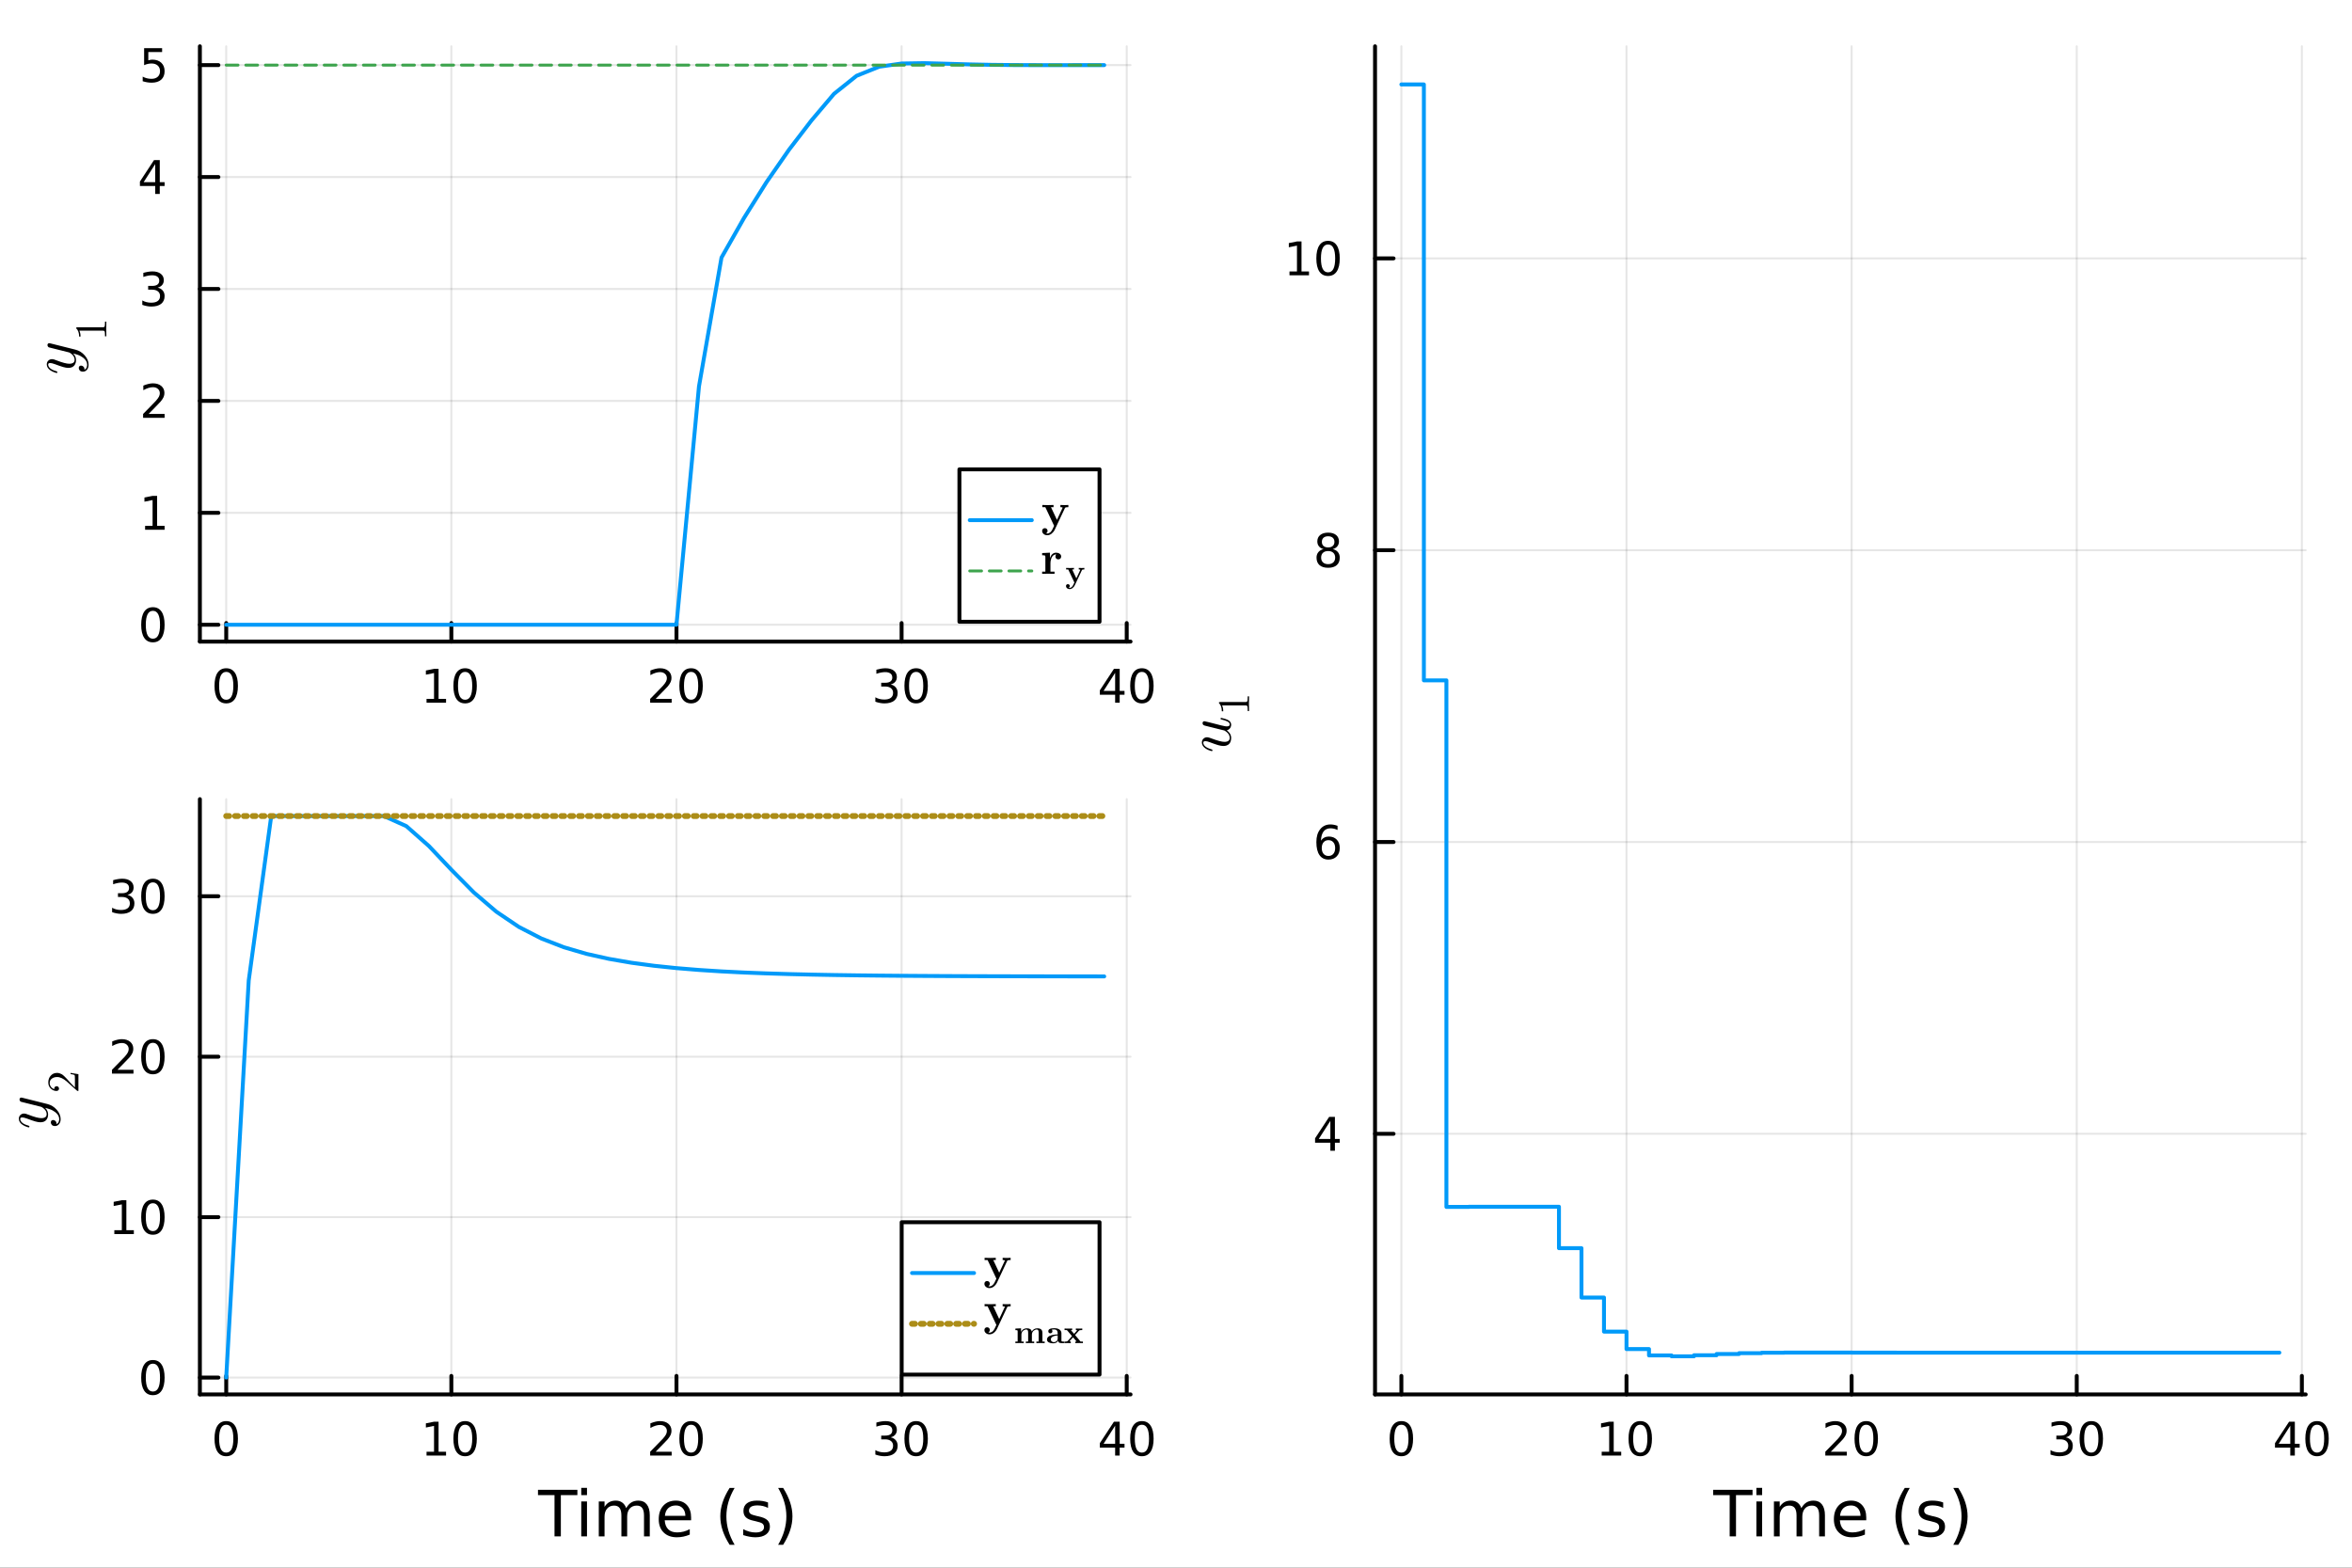 <svg xmlns="http://www.w3.org/2000/svg" xmlns:xlink="http://www.w3.org/1999/xlink" width="600" height="400" viewBox="0 0 2400 1600">
<rect x="0" y="0" width="2400" height="1600" fill="#333333" stroke="none"/>
<defs>
  <clipPath id="clip900">
    <rect x="0" y="0" width="2400" height="1600"></rect>
  </clipPath>
</defs>
<path clip-path="url(#clip900)" d="M0 1600 L2400 1600 L2400 0 L0 0  Z" fill="#ffffff" fill-rule="evenodd" fill-opacity="1"></path>
<defs>
  <clipPath id="clip901">
    <rect x="480" y="0" width="1681" height="1600"></rect>
  </clipPath>
</defs>
<path clip-path="url(#clip900)" d="M203.964 654.814 L1153.62 654.814 L1153.62 47.244 L203.964 47.244  Z" fill="#ffffff" fill-rule="evenodd" fill-opacity="1"></path>
<defs>
  <clipPath id="clip902">
    <rect x="203" y="47" width="951" height="609"></rect>
  </clipPath>
</defs>
<polyline clip-path="url(#clip902)" style="stroke:#000000; stroke-linecap:round; stroke-linejoin:round; stroke-width:2; stroke-opacity:0.1; fill:none" points="230.841,654.814 230.841,47.244 "></polyline>
<polyline clip-path="url(#clip902)" style="stroke:#000000; stroke-linecap:round; stroke-linejoin:round; stroke-width:2; stroke-opacity:0.1; fill:none" points="460.56,654.814 460.56,47.244 "></polyline>
<polyline clip-path="url(#clip902)" style="stroke:#000000; stroke-linecap:round; stroke-linejoin:round; stroke-width:2; stroke-opacity:0.1; fill:none" points="690.28,654.814 690.28,47.244 "></polyline>
<polyline clip-path="url(#clip902)" style="stroke:#000000; stroke-linecap:round; stroke-linejoin:round; stroke-width:2; stroke-opacity:0.1; fill:none" points="919.999,654.814 919.999,47.244 "></polyline>
<polyline clip-path="url(#clip902)" style="stroke:#000000; stroke-linecap:round; stroke-linejoin:round; stroke-width:2; stroke-opacity:0.1; fill:none" points="1149.72,654.814 1149.72,47.244 "></polyline>
<polyline clip-path="url(#clip900)" style="stroke:#000000; stroke-linecap:round; stroke-linejoin:round; stroke-width:4; stroke-opacity:1; fill:none" points="203.964,654.814 1153.62,654.814 "></polyline>
<polyline clip-path="url(#clip900)" style="stroke:#000000; stroke-linecap:round; stroke-linejoin:round; stroke-width:4; stroke-opacity:1; fill:none" points="230.841,654.814 230.841,635.916 "></polyline>
<polyline clip-path="url(#clip900)" style="stroke:#000000; stroke-linecap:round; stroke-linejoin:round; stroke-width:4; stroke-opacity:1; fill:none" points="460.56,654.814 460.56,635.916 "></polyline>
<polyline clip-path="url(#clip900)" style="stroke:#000000; stroke-linecap:round; stroke-linejoin:round; stroke-width:4; stroke-opacity:1; fill:none" points="690.28,654.814 690.28,635.916 "></polyline>
<polyline clip-path="url(#clip900)" style="stroke:#000000; stroke-linecap:round; stroke-linejoin:round; stroke-width:4; stroke-opacity:1; fill:none" points="919.999,654.814 919.999,635.916 "></polyline>
<polyline clip-path="url(#clip900)" style="stroke:#000000; stroke-linecap:round; stroke-linejoin:round; stroke-width:4; stroke-opacity:1; fill:none" points="1149.72,654.814 1149.72,635.916 "></polyline>
<path clip-path="url(#clip900)" d="M230.841 685.733 Q227.23 685.733 225.401 689.297 Q223.595 692.839 223.595 699.969 Q223.595 707.075 225.401 710.64 Q227.23 714.181 230.841 714.181 Q234.475 714.181 236.281 710.64 Q238.109 707.075 238.109 699.969 Q238.109 692.839 236.281 689.297 Q234.475 685.733 230.841 685.733 M230.841 682.029 Q236.651 682.029 239.706 686.635 Q242.785 691.219 242.785 699.969 Q242.785 708.695 239.706 713.302 Q236.651 717.885 230.841 717.885 Q225.031 717.885 221.952 713.302 Q218.896 708.695 218.896 699.969 Q218.896 691.219 221.952 686.635 Q225.031 682.029 230.841 682.029 Z" fill="#000000" fill-rule="nonzero" fill-opacity="1"></path><path clip-path="url(#clip900)" d="M435.248 713.279 L442.887 713.279 L442.887 686.913 L434.577 688.58 L434.577 684.321 L442.84 682.654 L447.516 682.654 L447.516 713.279 L455.155 713.279 L455.155 717.214 L435.248 717.214 L435.248 713.279 Z" fill="#000000" fill-rule="nonzero" fill-opacity="1"></path><path clip-path="url(#clip900)" d="M474.6 685.733 Q470.988 685.733 469.16 689.297 Q467.354 692.839 467.354 699.969 Q467.354 707.075 469.16 710.64 Q470.988 714.181 474.6 714.181 Q478.234 714.181 480.039 710.64 Q481.868 707.075 481.868 699.969 Q481.868 692.839 480.039 689.297 Q478.234 685.733 474.6 685.733 M474.6 682.029 Q480.41 682.029 483.465 686.635 Q486.544 691.219 486.544 699.969 Q486.544 708.695 483.465 713.302 Q480.41 717.885 474.6 717.885 Q468.789 717.885 465.711 713.302 Q462.655 708.695 462.655 699.969 Q462.655 691.219 465.711 686.635 Q468.789 682.029 474.6 682.029 Z" fill="#000000" fill-rule="nonzero" fill-opacity="1"></path><path clip-path="url(#clip900)" d="M669.053 713.279 L685.372 713.279 L685.372 717.214 L663.428 717.214 L663.428 713.279 Q666.09 710.524 670.673 705.894 Q675.28 701.242 676.46 699.899 Q678.706 697.376 679.585 695.64 Q680.488 693.881 680.488 692.191 Q680.488 689.436 678.544 687.7 Q676.622 685.964 673.521 685.964 Q671.322 685.964 668.868 686.728 Q666.437 687.492 663.66 689.043 L663.66 684.321 Q666.484 683.186 668.937 682.608 Q671.391 682.029 673.428 682.029 Q678.798 682.029 681.993 684.714 Q685.187 687.399 685.187 691.89 Q685.187 694.02 684.377 695.941 Q683.59 697.839 681.483 700.432 Q680.905 701.103 677.803 704.32 Q674.701 707.515 669.053 713.279 Z" fill="#000000" fill-rule="nonzero" fill-opacity="1"></path><path clip-path="url(#clip900)" d="M705.187 685.733 Q701.576 685.733 699.747 689.297 Q697.942 692.839 697.942 699.969 Q697.942 707.075 699.747 710.64 Q701.576 714.181 705.187 714.181 Q708.821 714.181 710.627 710.64 Q712.456 707.075 712.456 699.969 Q712.456 692.839 710.627 689.297 Q708.821 685.733 705.187 685.733 M705.187 682.029 Q710.997 682.029 714.053 686.635 Q717.131 691.219 717.131 699.969 Q717.131 708.695 714.053 713.302 Q710.997 717.885 705.187 717.885 Q699.377 717.885 696.298 713.302 Q693.243 708.695 693.243 699.969 Q693.243 691.219 696.298 686.635 Q699.377 682.029 705.187 682.029 Z" fill="#000000" fill-rule="nonzero" fill-opacity="1"></path><path clip-path="url(#clip900)" d="M908.842 698.58 Q912.198 699.297 914.073 701.566 Q915.971 703.834 915.971 707.168 Q915.971 712.283 912.453 715.084 Q908.934 717.885 902.453 717.885 Q900.277 717.885 897.962 717.445 Q895.671 717.029 893.217 716.172 L893.217 711.658 Q895.161 712.793 897.476 713.371 Q899.791 713.95 902.314 713.95 Q906.712 713.95 909.004 712.214 Q911.319 710.478 911.319 707.168 Q911.319 704.112 909.166 702.399 Q907.036 700.663 903.217 700.663 L899.189 700.663 L899.189 696.82 L903.402 696.82 Q906.851 696.82 908.68 695.455 Q910.509 694.066 910.509 691.473 Q910.509 688.811 908.61 687.399 Q906.735 685.964 903.217 685.964 Q901.296 685.964 899.097 686.381 Q896.898 686.797 894.259 687.677 L894.259 683.51 Q896.921 682.77 899.235 682.399 Q901.573 682.029 903.634 682.029 Q908.958 682.029 912.059 684.459 Q915.161 686.867 915.161 690.987 Q915.161 693.858 913.518 695.848 Q911.874 697.816 908.842 698.58 Z" fill="#000000" fill-rule="nonzero" fill-opacity="1"></path><path clip-path="url(#clip900)" d="M934.837 685.733 Q931.226 685.733 929.397 689.297 Q927.592 692.839 927.592 699.969 Q927.592 707.075 929.397 710.64 Q931.226 714.181 934.837 714.181 Q938.471 714.181 940.277 710.64 Q942.106 707.075 942.106 699.969 Q942.106 692.839 940.277 689.297 Q938.471 685.733 934.837 685.733 M934.837 682.029 Q940.647 682.029 943.703 686.635 Q946.781 691.219 946.781 699.969 Q946.781 708.695 943.703 713.302 Q940.647 717.885 934.837 717.885 Q929.027 717.885 925.948 713.302 Q922.893 708.695 922.893 699.969 Q922.893 691.219 925.948 686.635 Q929.027 682.029 934.837 682.029 Z" fill="#000000" fill-rule="nonzero" fill-opacity="1"></path><path clip-path="url(#clip900)" d="M1137.89 686.728 L1126.08 705.177 L1137.89 705.177 L1137.89 686.728 M1136.66 682.654 L1142.54 682.654 L1142.54 705.177 L1147.47 705.177 L1147.47 709.066 L1142.54 709.066 L1142.54 717.214 L1137.89 717.214 L1137.89 709.066 L1122.29 709.066 L1122.29 704.552 L1136.66 682.654 Z" fill="#000000" fill-rule="nonzero" fill-opacity="1"></path><path clip-path="url(#clip900)" d="M1165.2 685.733 Q1161.59 685.733 1159.76 689.297 Q1157.96 692.839 1157.96 699.969 Q1157.96 707.075 1159.76 710.64 Q1161.59 714.181 1165.2 714.181 Q1168.84 714.181 1170.64 710.64 Q1172.47 707.075 1172.47 699.969 Q1172.47 692.839 1170.64 689.297 Q1168.84 685.733 1165.2 685.733 M1165.2 682.029 Q1171.01 682.029 1174.07 686.635 Q1177.15 691.219 1177.15 699.969 Q1177.15 708.695 1174.07 713.302 Q1171.01 717.885 1165.2 717.885 Q1159.39 717.885 1156.32 713.302 Q1153.26 708.695 1153.26 699.969 Q1153.26 691.219 1156.32 686.635 Q1159.39 682.029 1165.2 682.029 Z" fill="#000000" fill-rule="nonzero" fill-opacity="1"></path><polyline clip-path="url(#clip902)" style="stroke:#000000; stroke-linecap:round; stroke-linejoin:round; stroke-width:2; stroke-opacity:0.1; fill:none" points="203.964,637.618 1153.62,637.618 "></polyline>
<polyline clip-path="url(#clip902)" style="stroke:#000000; stroke-linecap:round; stroke-linejoin:round; stroke-width:2; stroke-opacity:0.1; fill:none" points="203.964,523.382 1153.62,523.382 "></polyline>
<polyline clip-path="url(#clip902)" style="stroke:#000000; stroke-linecap:round; stroke-linejoin:round; stroke-width:2; stroke-opacity:0.1; fill:none" points="203.964,409.146 1153.62,409.146 "></polyline>
<polyline clip-path="url(#clip902)" style="stroke:#000000; stroke-linecap:round; stroke-linejoin:round; stroke-width:2; stroke-opacity:0.1; fill:none" points="203.964,294.91 1153.62,294.91 "></polyline>
<polyline clip-path="url(#clip902)" style="stroke:#000000; stroke-linecap:round; stroke-linejoin:round; stroke-width:2; stroke-opacity:0.1; fill:none" points="203.964,180.674 1153.62,180.674 "></polyline>
<polyline clip-path="url(#clip902)" style="stroke:#000000; stroke-linecap:round; stroke-linejoin:round; stroke-width:2; stroke-opacity:0.1; fill:none" points="203.964,66.438 1153.62,66.438 "></polyline>
<polyline clip-path="url(#clip900)" style="stroke:#000000; stroke-linecap:round; stroke-linejoin:round; stroke-width:4; stroke-opacity:1; fill:none" points="203.964,654.814 203.964,47.244 "></polyline>
<polyline clip-path="url(#clip900)" style="stroke:#000000; stroke-linecap:round; stroke-linejoin:round; stroke-width:4; stroke-opacity:1; fill:none" points="203.964,637.618 222.861,637.618 "></polyline>
<polyline clip-path="url(#clip900)" style="stroke:#000000; stroke-linecap:round; stroke-linejoin:round; stroke-width:4; stroke-opacity:1; fill:none" points="203.964,523.382 222.861,523.382 "></polyline>
<polyline clip-path="url(#clip900)" style="stroke:#000000; stroke-linecap:round; stroke-linejoin:round; stroke-width:4; stroke-opacity:1; fill:none" points="203.964,409.146 222.861,409.146 "></polyline>
<polyline clip-path="url(#clip900)" style="stroke:#000000; stroke-linecap:round; stroke-linejoin:round; stroke-width:4; stroke-opacity:1; fill:none" points="203.964,294.91 222.861,294.91 "></polyline>
<polyline clip-path="url(#clip900)" style="stroke:#000000; stroke-linecap:round; stroke-linejoin:round; stroke-width:4; stroke-opacity:1; fill:none" points="203.964,180.674 222.861,180.674 "></polyline>
<polyline clip-path="url(#clip900)" style="stroke:#000000; stroke-linecap:round; stroke-linejoin:round; stroke-width:4; stroke-opacity:1; fill:none" points="203.964,66.438 222.861,66.438 "></polyline>
<path clip-path="url(#clip900)" d="M156.019 623.417 Q152.408 623.417 150.579 626.982 Q148.774 630.524 148.774 637.653 Q148.774 644.76 150.579 648.324 Q152.408 651.866 156.019 651.866 Q159.653 651.866 161.459 648.324 Q163.288 644.76 163.288 637.653 Q163.288 630.524 161.459 626.982 Q159.653 623.417 156.019 623.417 M156.019 619.713 Q161.829 619.713 164.885 624.32 Q167.964 628.903 167.964 637.653 Q167.964 646.38 164.885 650.986 Q161.829 655.57 156.019 655.57 Q150.209 655.57 147.13 650.986 Q144.075 646.38 144.075 637.653 Q144.075 628.903 147.13 624.32 Q150.209 619.713 156.019 619.713 Z" fill="#000000" fill-rule="nonzero" fill-opacity="1"></path><path clip-path="url(#clip900)" d="M148.056 536.727 L155.695 536.727 L155.695 510.362 L147.385 512.028 L147.385 507.769 L155.649 506.102 L160.325 506.102 L160.325 536.727 L167.964 536.727 L167.964 540.662 L148.056 540.662 L148.056 536.727 Z" fill="#000000" fill-rule="nonzero" fill-opacity="1"></path><path clip-path="url(#clip900)" d="M151.644 422.491 L167.964 422.491 L167.964 426.426 L146.019 426.426 L146.019 422.491 Q148.681 419.737 153.265 415.107 Q157.871 410.454 159.052 409.112 Q161.297 406.589 162.177 404.853 Q163.079 403.093 163.079 401.403 Q163.079 398.649 161.135 396.913 Q159.214 395.177 156.112 395.177 Q153.913 395.177 151.459 395.941 Q149.028 396.704 146.251 398.255 L146.251 393.533 Q149.075 392.399 151.528 391.82 Q153.982 391.241 156.019 391.241 Q161.39 391.241 164.584 393.927 Q167.778 396.612 167.778 401.103 Q167.778 403.232 166.968 405.153 Q166.181 407.052 164.075 409.644 Q163.496 410.315 160.394 413.533 Q157.292 416.727 151.644 422.491 Z" fill="#000000" fill-rule="nonzero" fill-opacity="1"></path><path clip-path="url(#clip900)" d="M160.834 293.556 Q164.19 294.274 166.065 296.542 Q167.964 298.811 167.964 302.144 Q167.964 307.26 164.445 310.061 Q160.927 312.862 154.445 312.862 Q152.269 312.862 149.954 312.422 Q147.663 312.005 145.209 311.149 L145.209 306.635 Q147.153 307.769 149.468 308.348 Q151.783 308.927 154.306 308.927 Q158.704 308.927 160.996 307.19 Q163.311 305.454 163.311 302.144 Q163.311 299.089 161.158 297.376 Q159.028 295.64 155.209 295.64 L151.181 295.64 L151.181 291.797 L155.394 291.797 Q158.843 291.797 160.672 290.431 Q162.501 289.042 162.501 286.45 Q162.501 283.788 160.603 282.376 Q158.728 280.941 155.209 280.941 Q153.288 280.941 151.089 281.357 Q148.89 281.774 146.251 282.654 L146.251 278.487 Q148.913 277.746 151.228 277.376 Q153.566 277.005 155.626 277.005 Q160.95 277.005 164.052 279.436 Q167.153 281.843 167.153 285.964 Q167.153 288.834 165.51 290.825 Q163.866 292.792 160.834 293.556 Z" fill="#000000" fill-rule="nonzero" fill-opacity="1"></path><path clip-path="url(#clip900)" d="M158.38 167.468 L146.575 185.917 L158.38 185.917 L158.38 167.468 M157.153 163.394 L163.033 163.394 L163.033 185.917 L167.964 185.917 L167.964 189.806 L163.033 189.806 L163.033 197.954 L158.38 197.954 L158.38 189.806 L142.779 189.806 L142.779 185.292 L157.153 163.394 Z" fill="#000000" fill-rule="nonzero" fill-opacity="1"></path><path clip-path="url(#clip900)" d="M147.061 49.158 L165.417 49.158 L165.417 53.094 L151.343 53.094 L151.343 61.566 Q152.362 61.218 153.38 61.056 Q154.399 60.871 155.417 60.871 Q161.204 60.871 164.584 64.043 Q167.964 67.214 167.964 72.63 Q167.964 78.209 164.491 81.311 Q161.019 84.39 154.7 84.39 Q152.524 84.39 150.255 84.019 Q148.01 83.649 145.603 82.908 L145.603 78.209 Q147.686 79.343 149.908 79.899 Q152.13 80.454 154.607 80.454 Q158.612 80.454 160.95 78.348 Q163.288 76.242 163.288 72.63 Q163.288 69.019 160.95 66.913 Q158.612 64.806 154.607 64.806 Q152.732 64.806 150.857 65.223 Q149.005 65.64 147.061 66.519 L147.061 49.158 Z" fill="#000000" fill-rule="nonzero" fill-opacity="1"></path><path clip-path="url(#clip900)" d="M50.236 350.252 Q50.687 350.252 51.75 350.541 L76.935 356.854 Q82.539 358.239 86.468 362.747 Q90.397 367.224 90.397 372.313 Q90.397 375.372 88.754 377.337 Q87.144 379.301 84.664 379.301 Q82.474 379.301 81.412 378.142 Q80.381 376.982 80.381 375.598 Q80.381 375.147 80.51 374.664 Q80.638 374.181 81.186 373.665 Q81.734 373.15 82.668 373.15 Q84.181 373.15 85.373 374.47 Q85.92 375.115 86.049 375.726 Q86.178 376.306 86.178 377.305 Q87.08 376.918 87.692 376.21 Q88.303 375.501 88.529 374.696 Q88.787 373.891 88.851 373.375 Q88.948 372.828 88.948 372.313 Q88.948 368.19 84.793 365.034 Q83.537 364.1 82.281 363.424 Q81.057 362.715 79.543 362.2 Q78.062 361.685 77.257 361.459 Q76.452 361.202 74.616 360.751 Q77.611 363.746 77.611 367.417 Q77.611 368.963 77.192 370.348 Q76.774 371.701 75.904 372.892 Q75.002 374.084 73.424 374.792 Q71.846 375.469 69.753 375.469 Q67.531 375.469 64.503 374.599 Q61.476 373.73 55.904 371.636 Q52.78 370.509 51.267 370.509 Q50.526 370.509 50.075 370.67 Q49.592 370.831 49.431 371.153 Q49.238 371.475 49.206 371.669 Q49.173 371.83 49.173 372.152 Q49.173 374.052 51.106 375.823 Q53.038 377.594 57.354 378.818 Q58.159 379.076 58.352 379.237 Q58.545 379.398 58.545 379.881 Q58.513 380.686 57.869 380.686 Q57.611 380.686 56.613 380.396 Q55.582 380.106 54.069 379.43 Q52.523 378.722 51.138 377.755 Q49.721 376.789 48.722 375.276 Q47.724 373.73 47.724 371.958 Q47.724 369.543 49.302 368.061 Q50.848 366.548 53.135 366.548 Q54.069 366.548 54.906 366.805 Q55.711 367.031 57.869 367.868 Q66.565 371.25 70.816 371.25 Q71.846 371.25 72.716 371.089 Q73.553 370.896 74.391 370.477 Q75.196 370.058 75.679 369.221 Q76.13 368.351 76.13 367.16 Q76.13 365.646 75.421 364.229 Q74.68 362.78 73.682 361.878 Q72.684 360.944 71.846 360.396 Q70.977 359.817 70.526 359.688 L58.674 356.725 L53.392 355.405 Q50.526 354.793 49.818 354.503 Q49.141 354.116 48.787 353.44 Q48.433 352.764 48.433 352.184 Q48.433 351.379 48.916 350.831 Q49.399 350.252 50.236 350.252 Z" fill="#000000" fill-rule="nonzero" fill-opacity="1"></path><path clip-path="url(#clip900)" d="M82.184 343.506 L80.741 343.506 Q80.741 337.96 77.787 335.097 Q77.787 334.308 77.968 334.172 Q78.148 334.037 78.982 334.037 L104.885 334.037 Q106.261 334.037 106.689 333.361 Q107.117 332.684 107.117 329.731 L107.117 328.266 L108.538 328.266 Q108.402 329.889 108.402 335.75 Q108.402 341.612 108.538 343.212 L107.117 343.212 L107.117 341.747 Q107.117 338.839 106.712 338.14 Q106.283 337.441 104.885 337.441 L80.966 337.441 Q82.184 339.853 82.184 343.506 Z" fill="#000000" fill-rule="nonzero" fill-opacity="1"></path><polyline clip-path="url(#clip902)" style="stroke:#009af9; stroke-linecap:round; stroke-linejoin:round; stroke-width:4; stroke-opacity:1; fill:none" points="230.841,637.618 253.813,637.618 276.785,637.618 299.757,637.618 322.729,637.618 345.701,637.618 368.672,637.618 391.644,637.618 414.616,637.618 437.588,637.618 460.56,637.618 483.532,637.618 506.504,637.618 529.476,637.618 552.448,637.618 575.42,637.618 598.392,637.618 621.364,637.618 644.336,637.618 667.308,637.618 690.28,637.618 713.252,394.278 736.224,262.898 759.196,222.484 782.168,185.893 805.139,152.783 828.111,122.824 851.083,95.716 874.055,77.361 897.027,68.113 919.999,64.82 942.971,64.439 965.943,65.043 988.915,65.717 1011.89,66.171 1034.86,66.399 1057.83,66.479 1080.8,66.488 1103.77,66.473 1126.75,66.456 "></polyline>
<polyline clip-path="url(#clip902)" style="stroke:#3da44d; stroke-linecap:round; stroke-linejoin:round; stroke-width:3; stroke-opacity:1; fill:none" stroke-dasharray="12, 8" points="230.841,66.438 253.813,66.438 276.785,66.438 299.757,66.438 322.729,66.438 345.701,66.438 368.672,66.438 391.644,66.438 414.616,66.438 437.588,66.438 460.56,66.438 483.532,66.438 506.504,66.438 529.476,66.438 552.448,66.438 575.42,66.438 598.392,66.438 621.364,66.438 644.336,66.438 667.308,66.438 690.28,66.438 713.252,66.438 736.224,66.438 759.196,66.438 782.168,66.438 805.139,66.438 828.111,66.438 851.083,66.438 874.055,66.438 897.027,66.438 919.999,66.438 942.971,66.438 965.943,66.438 988.915,66.438 1011.89,66.438 1034.86,66.438 1057.83,66.438 1080.8,66.438 1103.77,66.438 1126.75,66.438 "></polyline>
<path clip-path="url(#clip900)" d="M978.994 634.562 L1121.97 634.562 L1121.97 479.042 L978.994 479.042  Z" fill="#ffffff" fill-rule="evenodd" fill-opacity="1"></path>
<polyline clip-path="url(#clip900)" style="stroke:#000000; stroke-linecap:round; stroke-linejoin:round; stroke-width:4; stroke-opacity:1; fill:none" points="978.994,634.562 1121.97,634.562 1121.97,479.042 978.994,479.042 978.994,634.562 "></polyline>
<polyline clip-path="url(#clip900)" style="stroke:#009af9; stroke-linecap:round; stroke-linejoin:round; stroke-width:4; stroke-opacity:1; fill:none" points="989.546,530.882 1052.86,530.882 "></polyline>
<path clip-path="url(#clip900)" d="M1090.18 517.62 Q1088.7 517.62 1087.95 517.761 Q1087.21 517.878 1087.02 518.042 Q1086.83 518.206 1086.62 518.628 L1076.31 540.551 Q1075.21 542.893 1073.15 544.58 Q1071.11 546.266 1068.54 546.266 Q1066.38 546.266 1064.88 544.954 Q1063.41 543.666 1063.41 541.839 Q1063.41 540.527 1064.23 539.778 Q1065.05 539.052 1066.15 539.052 Q1067.37 539.052 1068.14 539.825 Q1068.94 540.598 1068.94 541.792 Q1068.94 542.565 1068.61 543.151 Q1068.28 543.76 1067.98 543.971 Q1067.69 544.205 1067.39 544.345 Q1067.88 544.533 1068.54 544.533 Q1069.52 544.533 1070.36 544.135 Q1071.23 543.76 1071.79 543.244 Q1072.38 542.753 1072.96 541.863 Q1073.55 540.996 1073.83 540.434 Q1074.11 539.895 1074.53 538.958 L1075.63 536.663 L1066.66 517.62 L1063.6 517.62 L1063.6 515.372 L1069.08 515.512 L1075.03 515.372 L1075.03 517.62 L1072.43 517.62 L1078.52 530.573 L1084.04 518.768 L1084.28 518.206 Q1084.28 517.948 1083.72 517.808 Q1083.15 517.644 1082.59 517.644 L1082.03 517.62 L1082.03 515.372 L1086.39 515.512 Q1088.45 515.512 1090.18 515.372 L1090.18 517.62 Z" fill="#000000" fill-rule="nonzero" fill-opacity="1"></path><polyline clip-path="url(#clip900)" style="stroke:#3da44d; stroke-linecap:round; stroke-linejoin:round; stroke-width:3; stroke-opacity:1; fill:none" stroke-dasharray="12, 8" points="989.546,582.722 1052.86,582.722 "></polyline>
<path clip-path="url(#clip900)" d="M1082.83 567.999 Q1082.83 569.358 1081.94 570.154 Q1081.05 570.927 1079.9 570.927 Q1078.75 570.927 1077.86 570.154 Q1076.97 569.381 1076.97 567.999 Q1076.97 567.39 1077.18 566.852 Q1077.41 566.29 1077.65 566.032 L1077.88 565.798 Q1076.5 565.798 1075.42 566.454 Q1074.35 567.086 1073.69 568.07 Q1073.03 569.053 1072.61 570.342 Q1072.19 571.607 1072.03 572.754 Q1071.89 573.902 1071.89 575.003 L1071.89 583.411 L1076.06 583.411 L1076.06 585.66 Q1074.32 585.519 1069.45 585.519 L1063.41 585.66 L1063.41 583.411 L1066.71 583.411 L1066.71 568.585 Q1066.71 567.227 1066.22 566.969 Q1065.73 566.711 1063.41 566.711 L1063.41 564.463 L1071.37 564.064 L1071.37 569.498 Q1073.36 564.064 1077.74 564.064 Q1079.76 564.064 1081.28 565.142 Q1082.83 566.196 1082.83 567.999 Z" fill="#000000" fill-rule="nonzero" fill-opacity="1"></path><path clip-path="url(#clip900)" d="M1106.49 581.183 Q1105.45 581.183 1104.93 581.281 Q1104.4 581.363 1104.27 581.478 Q1104.14 581.593 1103.99 581.888 L1096.78 597.234 Q1096.01 598.874 1094.57 600.055 Q1093.14 601.235 1091.34 601.235 Q1089.83 601.235 1088.78 600.317 Q1087.75 599.415 1087.75 598.136 Q1087.75 597.218 1088.32 596.693 Q1088.89 596.185 1089.67 596.185 Q1090.52 596.185 1091.06 596.726 Q1091.62 597.267 1091.62 598.103 Q1091.62 598.645 1091.39 599.054 Q1091.16 599.481 1090.94 599.628 Q1090.75 599.792 1090.53 599.891 Q1090.88 600.022 1091.34 600.022 Q1092.03 600.022 1092.62 599.743 Q1093.22 599.481 1093.62 599.12 Q1094.03 598.776 1094.44 598.153 Q1094.85 597.546 1095.04 597.152 Q1095.24 596.775 1095.53 596.12 L1096.31 594.513 L1090.03 581.183 L1087.88 581.183 L1087.88 579.609 L1091.71 579.707 L1095.88 579.609 L1095.88 581.183 L1094.06 581.183 L1098.32 590.25 L1102.19 581.986 L1102.36 581.593 Q1102.36 581.413 1101.96 581.314 Q1101.57 581.199 1101.17 581.199 L1100.78 581.183 L1100.78 579.609 L1103.83 579.707 Q1105.27 579.707 1106.49 579.609 L1106.49 581.183 Z" fill="#000000" fill-rule="nonzero" fill-opacity="1"></path><path clip-path="url(#clip900)" d="M203.964 1423.18 L1153.62 1423.18 L1153.62 815.61 L203.964 815.61  Z" fill="#ffffff" fill-rule="evenodd" fill-opacity="1"></path>
<defs>
  <clipPath id="clip903">
    <rect x="203" y="815" width="951" height="609"></rect>
  </clipPath>
</defs>
<polyline clip-path="url(#clip903)" style="stroke:#000000; stroke-linecap:round; stroke-linejoin:round; stroke-width:2; stroke-opacity:0.1; fill:none" points="230.841,1423.18 230.841,815.61 "></polyline>
<polyline clip-path="url(#clip903)" style="stroke:#000000; stroke-linecap:round; stroke-linejoin:round; stroke-width:2; stroke-opacity:0.1; fill:none" points="460.56,1423.18 460.56,815.61 "></polyline>
<polyline clip-path="url(#clip903)" style="stroke:#000000; stroke-linecap:round; stroke-linejoin:round; stroke-width:2; stroke-opacity:0.1; fill:none" points="690.28,1423.18 690.28,815.61 "></polyline>
<polyline clip-path="url(#clip903)" style="stroke:#000000; stroke-linecap:round; stroke-linejoin:round; stroke-width:2; stroke-opacity:0.1; fill:none" points="919.999,1423.18 919.999,815.61 "></polyline>
<polyline clip-path="url(#clip903)" style="stroke:#000000; stroke-linecap:round; stroke-linejoin:round; stroke-width:2; stroke-opacity:0.1; fill:none" points="1149.72,1423.18 1149.72,815.61 "></polyline>
<polyline clip-path="url(#clip900)" style="stroke:#000000; stroke-linecap:round; stroke-linejoin:round; stroke-width:4; stroke-opacity:1; fill:none" points="203.964,1423.18 1153.62,1423.18 "></polyline>
<polyline clip-path="url(#clip900)" style="stroke:#000000; stroke-linecap:round; stroke-linejoin:round; stroke-width:4; stroke-opacity:1; fill:none" points="230.841,1423.18 230.841,1404.28 "></polyline>
<polyline clip-path="url(#clip900)" style="stroke:#000000; stroke-linecap:round; stroke-linejoin:round; stroke-width:4; stroke-opacity:1; fill:none" points="460.56,1423.18 460.56,1404.28 "></polyline>
<polyline clip-path="url(#clip900)" style="stroke:#000000; stroke-linecap:round; stroke-linejoin:round; stroke-width:4; stroke-opacity:1; fill:none" points="690.28,1423.18 690.28,1404.28 "></polyline>
<polyline clip-path="url(#clip900)" style="stroke:#000000; stroke-linecap:round; stroke-linejoin:round; stroke-width:4; stroke-opacity:1; fill:none" points="919.999,1423.18 919.999,1404.28 "></polyline>
<polyline clip-path="url(#clip900)" style="stroke:#000000; stroke-linecap:round; stroke-linejoin:round; stroke-width:4; stroke-opacity:1; fill:none" points="1149.72,1423.18 1149.72,1404.28 "></polyline>
<path clip-path="url(#clip900)" d="M230.841 1454.1 Q227.23 1454.1 225.401 1457.66 Q223.595 1461.2 223.595 1468.33 Q223.595 1475.44 225.401 1479.01 Q227.23 1482.55 230.841 1482.55 Q234.475 1482.55 236.281 1479.01 Q238.109 1475.44 238.109 1468.33 Q238.109 1461.2 236.281 1457.66 Q234.475 1454.1 230.841 1454.1 M230.841 1450.39 Q236.651 1450.39 239.706 1455 Q242.785 1459.58 242.785 1468.33 Q242.785 1477.06 239.706 1481.67 Q236.651 1486.25 230.841 1486.25 Q225.031 1486.25 221.952 1481.67 Q218.896 1477.06 218.896 1468.33 Q218.896 1459.58 221.952 1455 Q225.031 1450.39 230.841 1450.39 Z" fill="#000000" fill-rule="nonzero" fill-opacity="1"></path><path clip-path="url(#clip900)" d="M435.248 1481.64 L442.887 1481.64 L442.887 1455.28 L434.577 1456.95 L434.577 1452.69 L442.84 1451.02 L447.516 1451.02 L447.516 1481.64 L455.155 1481.64 L455.155 1485.58 L435.248 1485.58 L435.248 1481.64 Z" fill="#000000" fill-rule="nonzero" fill-opacity="1"></path><path clip-path="url(#clip900)" d="M474.6 1454.1 Q470.988 1454.1 469.16 1457.66 Q467.354 1461.2 467.354 1468.33 Q467.354 1475.44 469.16 1479.01 Q470.988 1482.55 474.6 1482.55 Q478.234 1482.55 480.039 1479.01 Q481.868 1475.44 481.868 1468.33 Q481.868 1461.2 480.039 1457.66 Q478.234 1454.1 474.6 1454.1 M474.6 1450.39 Q480.41 1450.39 483.465 1455 Q486.544 1459.58 486.544 1468.33 Q486.544 1477.06 483.465 1481.67 Q480.41 1486.25 474.6 1486.25 Q468.789 1486.25 465.711 1481.67 Q462.655 1477.06 462.655 1468.33 Q462.655 1459.58 465.711 1455 Q468.789 1450.39 474.6 1450.39 Z" fill="#000000" fill-rule="nonzero" fill-opacity="1"></path><path clip-path="url(#clip900)" d="M669.053 1481.64 L685.372 1481.64 L685.372 1485.58 L663.428 1485.58 L663.428 1481.64 Q666.09 1478.89 670.673 1474.26 Q675.28 1469.61 676.46 1468.27 Q678.706 1465.74 679.585 1464.01 Q680.488 1462.25 680.488 1460.56 Q680.488 1457.8 678.544 1456.07 Q676.622 1454.33 673.521 1454.33 Q671.322 1454.33 668.868 1455.09 Q666.437 1455.86 663.66 1457.41 L663.66 1452.69 Q666.484 1451.55 668.937 1450.97 Q671.391 1450.39 673.428 1450.39 Q678.798 1450.39 681.993 1453.08 Q685.187 1455.77 685.187 1460.26 Q685.187 1462.39 684.377 1464.31 Q683.59 1466.2 681.483 1468.8 Q680.905 1469.47 677.803 1472.69 Q674.701 1475.88 669.053 1481.64 Z" fill="#000000" fill-rule="nonzero" fill-opacity="1"></path><path clip-path="url(#clip900)" d="M705.187 1454.1 Q701.576 1454.1 699.747 1457.66 Q697.942 1461.2 697.942 1468.33 Q697.942 1475.44 699.747 1479.01 Q701.576 1482.55 705.187 1482.55 Q708.821 1482.55 710.627 1479.01 Q712.456 1475.44 712.456 1468.33 Q712.456 1461.2 710.627 1457.66 Q708.821 1454.1 705.187 1454.1 M705.187 1450.39 Q710.997 1450.39 714.053 1455 Q717.131 1459.58 717.131 1468.33 Q717.131 1477.06 714.053 1481.67 Q710.997 1486.25 705.187 1486.25 Q699.377 1486.25 696.298 1481.67 Q693.243 1477.06 693.243 1468.33 Q693.243 1459.58 696.298 1455 Q699.377 1450.39 705.187 1450.39 Z" fill="#000000" fill-rule="nonzero" fill-opacity="1"></path><path clip-path="url(#clip900)" d="M908.842 1466.95 Q912.198 1467.66 914.073 1469.93 Q915.971 1472.2 915.971 1475.53 Q915.971 1480.65 912.453 1483.45 Q908.934 1486.25 902.453 1486.25 Q900.277 1486.25 897.962 1485.81 Q895.671 1485.39 893.217 1484.54 L893.217 1480.02 Q895.161 1481.16 897.476 1481.74 Q899.791 1482.32 902.314 1482.32 Q906.712 1482.32 909.004 1480.58 Q911.319 1478.84 911.319 1475.53 Q911.319 1472.48 909.166 1470.77 Q907.036 1469.03 903.217 1469.03 L899.189 1469.03 L899.189 1465.19 L903.402 1465.19 Q906.851 1465.19 908.68 1463.82 Q910.509 1462.43 910.509 1459.84 Q910.509 1457.18 908.61 1455.77 Q906.735 1454.33 903.217 1454.33 Q901.296 1454.33 899.097 1454.75 Q896.898 1455.16 894.259 1456.04 L894.259 1451.88 Q896.921 1451.14 899.235 1450.77 Q901.573 1450.39 903.634 1450.39 Q908.958 1450.39 912.059 1452.83 Q915.161 1455.23 915.161 1459.35 Q915.161 1462.22 913.518 1464.21 Q911.874 1466.18 908.842 1466.95 Z" fill="#000000" fill-rule="nonzero" fill-opacity="1"></path><path clip-path="url(#clip900)" d="M934.837 1454.1 Q931.226 1454.1 929.397 1457.66 Q927.592 1461.2 927.592 1468.33 Q927.592 1475.44 929.397 1479.01 Q931.226 1482.55 934.837 1482.55 Q938.471 1482.55 940.277 1479.01 Q942.106 1475.44 942.106 1468.33 Q942.106 1461.2 940.277 1457.66 Q938.471 1454.1 934.837 1454.1 M934.837 1450.39 Q940.647 1450.39 943.703 1455 Q946.781 1459.58 946.781 1468.33 Q946.781 1477.06 943.703 1481.67 Q940.647 1486.25 934.837 1486.25 Q929.027 1486.25 925.948 1481.67 Q922.893 1477.06 922.893 1468.33 Q922.893 1459.58 925.948 1455 Q929.027 1450.39 934.837 1450.39 Z" fill="#000000" fill-rule="nonzero" fill-opacity="1"></path><path clip-path="url(#clip900)" d="M1137.89 1455.09 L1126.08 1473.54 L1137.89 1473.54 L1137.89 1455.09 M1136.66 1451.02 L1142.54 1451.02 L1142.54 1473.54 L1147.47 1473.54 L1147.47 1477.43 L1142.54 1477.43 L1142.54 1485.58 L1137.89 1485.58 L1137.89 1477.43 L1122.29 1477.43 L1122.29 1472.92 L1136.66 1451.02 Z" fill="#000000" fill-rule="nonzero" fill-opacity="1"></path><path clip-path="url(#clip900)" d="M1165.2 1454.1 Q1161.59 1454.1 1159.76 1457.66 Q1157.96 1461.2 1157.96 1468.33 Q1157.96 1475.44 1159.76 1479.01 Q1161.59 1482.55 1165.2 1482.55 Q1168.84 1482.55 1170.64 1479.01 Q1172.47 1475.44 1172.47 1468.33 Q1172.47 1461.2 1170.64 1457.66 Q1168.84 1454.1 1165.2 1454.1 M1165.2 1450.39 Q1171.01 1450.39 1174.07 1455 Q1177.15 1459.58 1177.15 1468.33 Q1177.15 1477.06 1174.07 1481.67 Q1171.01 1486.25 1165.2 1486.25 Q1159.39 1486.25 1156.32 1481.67 Q1153.26 1477.06 1153.26 1468.33 Q1153.26 1459.58 1156.32 1455 Q1159.39 1450.39 1165.2 1450.39 Z" fill="#000000" fill-rule="nonzero" fill-opacity="1"></path><path clip-path="url(#clip900)" d="M548.965 1520.52 L589.165 1520.52 L589.165 1525.93 L572.295 1525.93 L572.295 1568.04 L565.834 1568.04 L565.834 1525.93 L548.965 1525.93 L548.965 1520.52 Z" fill="#000000" fill-rule="nonzero" fill-opacity="1"></path><path clip-path="url(#clip900)" d="M593.111 1532.4 L598.968 1532.4 L598.968 1568.04 L593.111 1568.04 L593.111 1532.4 M593.111 1518.52 L598.968 1518.52 L598.968 1525.93 L593.111 1525.93 L593.111 1518.52 Z" fill="#000000" fill-rule="nonzero" fill-opacity="1"></path><path clip-path="url(#clip900)" d="M638.976 1539.24 Q641.172 1535.29 644.228 1533.41 Q647.284 1531.54 651.421 1531.54 Q656.991 1531.54 660.015 1535.45 Q663.039 1539.33 663.039 1546.53 L663.039 1568.04 L657.15 1568.04 L657.15 1546.72 Q657.15 1541.59 655.336 1539.11 Q653.522 1536.63 649.798 1536.63 Q645.246 1536.63 642.605 1539.65 Q639.963 1542.68 639.963 1547.9 L639.963 1568.04 L634.075 1568.04 L634.075 1546.72 Q634.075 1541.56 632.26 1539.11 Q630.446 1536.63 626.659 1536.63 Q622.171 1536.63 619.529 1539.68 Q616.887 1542.71 616.887 1547.9 L616.887 1568.04 L610.999 1568.04 L610.999 1532.4 L616.887 1532.4 L616.887 1537.93 Q618.892 1534.66 621.693 1533.1 Q624.494 1531.54 628.346 1531.54 Q632.229 1531.54 634.934 1533.51 Q637.671 1535.48 638.976 1539.24 Z" fill="#000000" fill-rule="nonzero" fill-opacity="1"></path><path clip-path="url(#clip900)" d="M705.211 1548.76 L705.211 1551.62 L678.285 1551.62 Q678.666 1557.67 681.913 1560.85 Q685.191 1564 691.016 1564 Q694.39 1564 697.541 1563.17 Q700.724 1562.35 703.843 1560.69 L703.843 1566.23 Q700.692 1567.57 697.382 1568.27 Q694.071 1568.97 690.666 1568.97 Q682.136 1568.97 677.139 1564 Q672.173 1559.04 672.173 1550.57 Q672.173 1541.82 676.884 1536.69 Q681.627 1531.54 689.647 1531.54 Q696.841 1531.54 701.01 1536.18 Q705.211 1540.8 705.211 1548.76 M699.355 1547.04 Q699.291 1542.23 696.65 1539.37 Q694.04 1536.5 689.711 1536.5 Q684.809 1536.5 681.849 1539.27 Q678.921 1542.04 678.475 1547.07 L699.355 1547.04 Z" fill="#000000" fill-rule="nonzero" fill-opacity="1"></path><path clip-path="url(#clip900)" d="M749.612 1518.58 Q745.347 1525.9 743.278 1533.06 Q741.21 1540.23 741.21 1547.58 Q741.21 1554.93 743.278 1562.16 Q745.379 1569.35 749.612 1576.64 L744.52 1576.64 Q739.745 1569.16 737.358 1561.93 Q735.003 1554.71 735.003 1547.58 Q735.003 1540.48 737.358 1533.29 Q739.714 1526.09 744.52 1518.58 L749.612 1518.58 Z" fill="#000000" fill-rule="nonzero" fill-opacity="1"></path><path clip-path="url(#clip900)" d="M783.701 1533.45 L783.701 1538.98 Q781.218 1537.71 778.544 1537.07 Q775.871 1536.44 773.006 1536.44 Q768.646 1536.44 766.45 1537.77 Q764.285 1539.11 764.285 1541.79 Q764.285 1543.82 765.845 1545 Q767.404 1546.15 772.115 1547.2 L774.12 1547.64 Q780.359 1548.98 782.969 1551.43 Q785.61 1553.85 785.61 1558.21 Q785.61 1563.17 781.664 1566.07 Q777.749 1568.97 770.874 1568.97 Q768.009 1568.97 764.89 1568.39 Q761.803 1567.85 758.365 1566.74 L758.365 1560.69 Q761.612 1562.38 764.763 1563.24 Q767.914 1564.07 771.001 1564.07 Q775.139 1564.07 777.367 1562.66 Q779.595 1561.23 779.595 1558.65 Q779.595 1556.27 777.971 1554.99 Q776.38 1553.72 770.937 1552.54 L768.9 1552.07 Q763.458 1550.92 761.039 1548.56 Q758.62 1546.18 758.62 1542.04 Q758.62 1537.01 762.185 1534.27 Q765.749 1531.54 772.306 1531.54 Q775.553 1531.54 778.417 1532.01 Q781.282 1532.49 783.701 1533.45 Z" fill="#000000" fill-rule="nonzero" fill-opacity="1"></path><path clip-path="url(#clip900)" d="M794.013 1518.58 L799.106 1518.58 Q803.88 1526.09 806.235 1533.29 Q808.622 1540.48 808.622 1547.58 Q808.622 1554.71 806.235 1561.93 Q803.88 1569.16 799.106 1576.64 L794.013 1576.64 Q798.246 1569.35 800.315 1562.16 Q802.416 1554.93 802.416 1547.58 Q802.416 1540.23 800.315 1533.06 Q798.246 1525.9 794.013 1518.58 Z" fill="#000000" fill-rule="nonzero" fill-opacity="1"></path><polyline clip-path="url(#clip903)" style="stroke:#000000; stroke-linecap:round; stroke-linejoin:round; stroke-width:2; stroke-opacity:0.1; fill:none" points="203.964,1405.98 1153.62,1405.98 "></polyline>
<polyline clip-path="url(#clip903)" style="stroke:#000000; stroke-linecap:round; stroke-linejoin:round; stroke-width:2; stroke-opacity:0.1; fill:none" points="203.964,1242.23 1153.62,1242.23 "></polyline>
<polyline clip-path="url(#clip903)" style="stroke:#000000; stroke-linecap:round; stroke-linejoin:round; stroke-width:2; stroke-opacity:0.1; fill:none" points="203.964,1078.48 1153.62,1078.48 "></polyline>
<polyline clip-path="url(#clip903)" style="stroke:#000000; stroke-linecap:round; stroke-linejoin:round; stroke-width:2; stroke-opacity:0.1; fill:none" points="203.964,914.732 1153.62,914.732 "></polyline>
<polyline clip-path="url(#clip900)" style="stroke:#000000; stroke-linecap:round; stroke-linejoin:round; stroke-width:4; stroke-opacity:1; fill:none" points="203.964,1423.18 203.964,815.61 "></polyline>
<polyline clip-path="url(#clip900)" style="stroke:#000000; stroke-linecap:round; stroke-linejoin:round; stroke-width:4; stroke-opacity:1; fill:none" points="203.964,1405.98 222.861,1405.98 "></polyline>
<polyline clip-path="url(#clip900)" style="stroke:#000000; stroke-linecap:round; stroke-linejoin:round; stroke-width:4; stroke-opacity:1; fill:none" points="203.964,1242.23 222.861,1242.23 "></polyline>
<polyline clip-path="url(#clip900)" style="stroke:#000000; stroke-linecap:round; stroke-linejoin:round; stroke-width:4; stroke-opacity:1; fill:none" points="203.964,1078.48 222.861,1078.48 "></polyline>
<polyline clip-path="url(#clip900)" style="stroke:#000000; stroke-linecap:round; stroke-linejoin:round; stroke-width:4; stroke-opacity:1; fill:none" points="203.964,914.732 222.861,914.732 "></polyline>
<path clip-path="url(#clip900)" d="M156.019 1391.78 Q152.408 1391.78 150.579 1395.35 Q148.774 1398.89 148.774 1406.02 Q148.774 1413.13 150.579 1416.69 Q152.408 1420.23 156.019 1420.23 Q159.653 1420.23 161.459 1416.69 Q163.288 1413.13 163.288 1406.02 Q163.288 1398.89 161.459 1395.35 Q159.653 1391.78 156.019 1391.78 M156.019 1388.08 Q161.829 1388.08 164.885 1392.69 Q167.964 1397.27 167.964 1406.02 Q167.964 1414.75 164.885 1419.35 Q161.829 1423.94 156.019 1423.94 Q150.209 1423.94 147.13 1419.35 Q144.075 1414.75 144.075 1406.02 Q144.075 1397.27 147.13 1392.69 Q150.209 1388.08 156.019 1388.08 Z" fill="#000000" fill-rule="nonzero" fill-opacity="1"></path><path clip-path="url(#clip900)" d="M116.668 1255.58 L124.306 1255.58 L124.306 1229.21 L115.996 1230.88 L115.996 1226.62 L124.26 1224.95 L128.936 1224.95 L128.936 1255.58 L136.575 1255.58 L136.575 1259.51 L116.668 1259.51 L116.668 1255.58 Z" fill="#000000" fill-rule="nonzero" fill-opacity="1"></path><path clip-path="url(#clip900)" d="M156.019 1228.03 Q152.408 1228.03 150.579 1231.6 Q148.774 1235.14 148.774 1242.27 Q148.774 1249.37 150.579 1252.94 Q152.408 1256.48 156.019 1256.48 Q159.653 1256.48 161.459 1252.94 Q163.288 1249.37 163.288 1242.27 Q163.288 1235.14 161.459 1231.6 Q159.653 1228.03 156.019 1228.03 M156.019 1224.33 Q161.829 1224.33 164.885 1228.94 Q167.964 1233.52 167.964 1242.27 Q167.964 1251 164.885 1255.6 Q161.829 1260.18 156.019 1260.18 Q150.209 1260.18 147.13 1255.6 Q144.075 1251 144.075 1242.27 Q144.075 1233.52 147.13 1228.94 Q150.209 1224.33 156.019 1224.33 Z" fill="#000000" fill-rule="nonzero" fill-opacity="1"></path><path clip-path="url(#clip900)" d="M119.885 1091.83 L136.204 1091.83 L136.204 1095.76 L114.26 1095.76 L114.26 1091.83 Q116.922 1089.07 121.505 1084.44 Q126.112 1079.79 127.292 1078.45 Q129.538 1075.93 130.417 1074.19 Q131.32 1072.43 131.32 1070.74 Q131.32 1067.99 129.376 1066.25 Q127.455 1064.51 124.353 1064.51 Q122.154 1064.51 119.7 1065.28 Q117.269 1066.04 114.492 1067.59 L114.492 1062.87 Q117.316 1061.74 119.769 1061.16 Q122.223 1060.58 124.26 1060.58 Q129.63 1060.58 132.825 1063.26 Q136.019 1065.95 136.019 1070.44 Q136.019 1072.57 135.209 1074.49 Q134.422 1076.39 132.316 1078.98 Q131.737 1079.65 128.635 1082.87 Q125.533 1086.06 119.885 1091.83 Z" fill="#000000" fill-rule="nonzero" fill-opacity="1"></path><path clip-path="url(#clip900)" d="M156.019 1064.28 Q152.408 1064.28 150.579 1067.85 Q148.774 1071.39 148.774 1078.52 Q148.774 1085.62 150.579 1089.19 Q152.408 1092.73 156.019 1092.73 Q159.653 1092.73 161.459 1089.19 Q163.288 1085.62 163.288 1078.52 Q163.288 1071.39 161.459 1067.85 Q159.653 1064.28 156.019 1064.28 M156.019 1060.58 Q161.829 1060.58 164.885 1065.18 Q167.964 1069.77 167.964 1078.52 Q167.964 1087.24 164.885 1091.85 Q161.829 1096.43 156.019 1096.43 Q150.209 1096.43 147.13 1091.85 Q144.075 1087.24 144.075 1078.52 Q144.075 1069.77 147.13 1065.18 Q150.209 1060.58 156.019 1060.58 Z" fill="#000000" fill-rule="nonzero" fill-opacity="1"></path><path clip-path="url(#clip900)" d="M130.024 913.378 Q133.38 914.096 135.255 916.364 Q137.154 918.633 137.154 921.966 Q137.154 927.082 133.635 929.883 Q130.117 932.683 123.635 932.683 Q121.459 932.683 119.144 932.244 Q116.853 931.827 114.399 930.971 L114.399 926.457 Q116.343 927.591 118.658 928.17 Q120.973 928.748 123.496 928.748 Q127.894 928.748 130.186 927.012 Q132.501 925.276 132.501 921.966 Q132.501 918.91 130.348 917.197 Q128.218 915.461 124.399 915.461 L120.371 915.461 L120.371 911.619 L124.584 911.619 Q128.033 911.619 129.862 910.253 Q131.691 908.864 131.691 906.272 Q131.691 903.61 129.792 902.198 Q127.917 900.762 124.399 900.762 Q122.478 900.762 120.279 901.179 Q118.08 901.596 115.441 902.475 L115.441 898.309 Q118.103 897.568 120.418 897.198 Q122.755 896.827 124.816 896.827 Q130.14 896.827 133.242 899.258 Q136.343 901.665 136.343 905.785 Q136.343 908.656 134.7 910.647 Q133.056 912.614 130.024 913.378 Z" fill="#000000" fill-rule="nonzero" fill-opacity="1"></path><path clip-path="url(#clip900)" d="M156.019 900.531 Q152.408 900.531 150.579 904.096 Q148.774 907.637 148.774 914.767 Q148.774 921.873 150.579 925.438 Q152.408 928.98 156.019 928.98 Q159.653 928.98 161.459 925.438 Q163.288 921.873 163.288 914.767 Q163.288 907.637 161.459 904.096 Q159.653 900.531 156.019 900.531 M156.019 896.827 Q161.829 896.827 164.885 901.434 Q167.964 906.017 167.964 914.767 Q167.964 923.494 164.885 928.1 Q161.829 932.683 156.019 932.683 Q150.209 932.683 147.13 928.1 Q144.075 923.494 144.075 914.767 Q144.075 906.017 147.13 901.434 Q150.209 896.827 156.019 896.827 Z" fill="#000000" fill-rule="nonzero" fill-opacity="1"></path><path clip-path="url(#clip900)" d="M21.718 1120.2 Q22.169 1120.2 23.232 1120.49 L48.416 1126.8 Q54.02 1128.19 57.949 1132.69 Q61.879 1137.17 61.879 1142.26 Q61.879 1145.32 60.236 1147.28 Q58.626 1149.25 56.146 1149.25 Q53.956 1149.25 52.893 1148.09 Q51.862 1146.93 51.862 1145.54 Q51.862 1145.09 51.991 1144.61 Q52.12 1144.13 52.668 1143.61 Q53.215 1143.1 54.149 1143.1 Q55.663 1143.1 56.854 1144.42 Q57.402 1145.06 57.531 1145.67 Q57.66 1146.25 57.66 1147.25 Q58.561 1146.86 59.173 1146.16 Q59.785 1145.45 60.011 1144.64 Q60.268 1143.84 60.333 1143.32 Q60.429 1142.77 60.429 1142.26 Q60.429 1138.14 56.275 1134.98 Q55.019 1134.05 53.763 1133.37 Q52.539 1132.66 51.025 1132.15 Q49.544 1131.63 48.739 1131.41 Q47.933 1131.15 46.098 1130.7 Q49.093 1133.69 49.093 1137.36 Q49.093 1138.91 48.674 1140.29 Q48.255 1141.65 47.386 1142.84 Q46.484 1144.03 44.906 1144.74 Q43.328 1145.42 41.235 1145.42 Q39.012 1145.42 35.985 1144.55 Q32.958 1143.68 27.386 1141.58 Q24.262 1140.46 22.748 1140.46 Q22.008 1140.46 21.557 1140.62 Q21.074 1140.78 20.913 1141.1 Q20.719 1141.42 20.687 1141.61 Q20.655 1141.78 20.655 1142.1 Q20.655 1144 22.587 1145.77 Q24.52 1147.54 28.835 1148.76 Q29.64 1149.02 29.834 1149.18 Q30.027 1149.34 30.027 1149.83 Q29.995 1150.63 29.351 1150.63 Q29.093 1150.63 28.095 1150.34 Q27.064 1150.05 25.55 1149.38 Q24.004 1148.67 22.62 1147.7 Q21.203 1146.74 20.204 1145.22 Q19.206 1143.68 19.206 1141.9 Q19.206 1139.49 20.784 1138.01 Q22.33 1136.49 24.616 1136.49 Q25.55 1136.49 26.388 1136.75 Q27.193 1136.98 29.351 1137.81 Q38.046 1141.2 42.297 1141.2 Q43.328 1141.2 44.197 1141.04 Q45.035 1140.84 45.872 1140.42 Q46.677 1140 47.16 1139.17 Q47.611 1138.3 47.611 1137.11 Q47.611 1135.59 46.903 1134.18 Q46.162 1132.73 45.164 1131.82 Q44.165 1130.89 43.328 1130.34 Q42.458 1129.76 42.008 1129.63 L30.156 1126.67 L24.874 1125.35 Q22.008 1124.74 21.299 1124.45 Q20.623 1124.06 20.269 1123.39 Q19.914 1122.71 19.914 1122.13 Q19.914 1121.33 20.397 1120.78 Q20.881 1120.2 21.718 1120.2 Z" fill="#000000" fill-rule="nonzero" fill-opacity="1"></path><path clip-path="url(#clip900)" d="M80.019 1113.45 Q79.185 1113.45 78.937 1113.38 Q78.689 1113.29 78.306 1112.93 L68.432 1104.07 Q62.976 1099.23 58.219 1099.23 Q55.131 1099.23 52.921 1100.85 Q50.712 1102.45 50.712 1105.4 Q50.712 1107.43 51.952 1109.15 Q53.192 1110.86 55.401 1111.65 Q55.356 1111.51 55.356 1111.04 Q55.356 1109.89 56.077 1109.26 Q56.799 1108.61 57.768 1108.61 Q59.008 1108.61 59.617 1109.42 Q60.203 1110.21 60.203 1110.99 Q60.203 1111.31 60.135 1111.74 Q60.068 1112.14 59.437 1112.8 Q58.783 1113.45 57.633 1113.45 Q54.409 1113.45 51.839 1111.02 Q49.269 1108.56 49.269 1104.82 Q49.269 1100.58 51.794 1097.81 Q54.296 1095.01 58.219 1095.01 Q59.594 1095.01 60.857 1095.44 Q62.097 1095.85 63.066 1096.41 Q64.035 1096.95 65.591 1098.44 Q67.147 1099.93 68.251 1101.12 Q69.356 1102.32 71.701 1105 L76.457 1109.89 L76.457 1101.57 Q76.457 1097.51 76.097 1097.2 Q75.443 1096.75 71.994 1096.18 L71.994 1095.01 L80.019 1096.32 L80.019 1113.45 Z" fill="#000000" fill-rule="nonzero" fill-opacity="1"></path><polyline clip-path="url(#clip903)" style="stroke:#009af9; stroke-linecap:round; stroke-linejoin:round; stroke-width:4; stroke-opacity:1; fill:none" points="230.841,1405.98 253.813,1000.59 276.785,832.805 299.757,832.857 322.729,832.857 345.701,832.857 368.672,832.857 391.644,832.857 414.616,843.141 437.588,863.411 460.56,887.655 483.532,910.864 506.504,930.518 529.476,946.039 552.448,957.867 575.42,966.774 598.392,973.501 621.364,978.633 644.336,982.592 667.308,985.669 690.28,988.073 713.252,989.953 736.224,991.422 759.196,992.568 782.168,993.462 805.139,994.158 828.111,994.701 851.083,995.123 874.055,995.451 897.027,995.707 919.999,995.906 942.971,996.061 965.943,996.182 988.915,996.276 1011.89,996.35 1034.86,996.407 1057.83,996.451 1080.8,996.486 1103.77,996.513 1126.75,996.534 "></polyline>
<polyline clip-path="url(#clip903)" style="stroke:#ac8d18; stroke-linecap:round; stroke-linejoin:round; stroke-width:6; stroke-opacity:1; fill:none" stroke-dasharray="3, 6" points="230.841,832.857 253.813,832.857 276.785,832.857 299.757,832.857 322.729,832.857 345.701,832.857 368.672,832.857 391.644,832.857 414.616,832.857 437.588,832.857 460.56,832.857 483.532,832.857 506.504,832.857 529.476,832.857 552.448,832.857 575.42,832.857 598.392,832.857 621.364,832.857 644.336,832.857 667.308,832.857 690.28,832.857 713.252,832.857 736.224,832.857 759.196,832.857 782.168,832.857 805.139,832.857 828.111,832.857 851.083,832.857 874.055,832.857 897.027,832.857 919.999,832.857 942.971,832.857 965.943,832.857 988.915,832.857 1011.89,832.857 1034.86,832.857 1057.83,832.857 1080.8,832.857 1103.77,832.857 1126.75,832.857 "></polyline>
<path clip-path="url(#clip900)" d="M920.074 1402.93 L1121.97 1402.93 L1121.97 1247.41 L920.074 1247.41  Z" fill="#ffffff" fill-rule="evenodd" fill-opacity="1"></path>
<polyline clip-path="url(#clip900)" style="stroke:#000000; stroke-linecap:round; stroke-linejoin:round; stroke-width:4; stroke-opacity:1; fill:none" points="920.074,1402.93 1121.97,1402.93 1121.97,1247.41 920.074,1247.41 920.074,1402.93 "></polyline>
<polyline clip-path="url(#clip900)" style="stroke:#009af9; stroke-linecap:round; stroke-linejoin:round; stroke-width:4; stroke-opacity:1; fill:none" points="930.626,1299.25 993.937,1299.25 "></polyline>
<path clip-path="url(#clip900)" d="M1031.26 1285.99 Q1029.78 1285.99 1029.04 1286.13 Q1028.29 1286.24 1028.1 1286.41 Q1027.91 1286.57 1027.7 1286.99 L1017.39 1308.92 Q1016.29 1311.26 1014.23 1312.95 Q1012.19 1314.63 1009.62 1314.63 Q1007.46 1314.63 1005.96 1313.32 Q1004.49 1312.03 1004.49 1310.21 Q1004.49 1308.89 1005.31 1308.14 Q1006.13 1307.42 1007.23 1307.42 Q1008.45 1307.42 1009.22 1308.19 Q1010.02 1308.96 1010.02 1310.16 Q1010.02 1310.93 1009.69 1311.52 Q1009.36 1312.13 1009.06 1312.34 Q1008.78 1312.57 1008.47 1312.71 Q1008.96 1312.9 1009.62 1312.9 Q1010.6 1312.9 1011.45 1312.5 Q1012.31 1312.13 1012.87 1311.61 Q1013.46 1311.12 1014.05 1310.23 Q1014.63 1309.36 1014.91 1308.8 Q1015.19 1308.26 1015.61 1307.32 L1016.72 1305.03 L1007.74 1285.99 L1004.68 1285.99 L1004.68 1283.74 L1010.16 1283.88 L1016.11 1283.74 L1016.11 1285.99 L1013.51 1285.99 L1019.6 1298.94 L1025.12 1287.13 L1025.36 1286.57 Q1025.36 1286.31 1024.8 1286.17 Q1024.23 1286.01 1023.67 1286.01 L1023.11 1285.99 L1023.11 1283.74 L1027.47 1283.88 Q1029.53 1283.88 1031.26 1283.74 L1031.26 1285.99 Z" fill="#000000" fill-rule="nonzero" fill-opacity="1"></path><polyline clip-path="url(#clip900)" style="stroke:#ac8d18; stroke-linecap:round; stroke-linejoin:round; stroke-width:6; stroke-opacity:1; fill:none" stroke-dasharray="3, 6" points="930.626,1351.09 993.937,1351.09 "></polyline>
<path clip-path="url(#clip900)" d="M1031.26 1333.21 Q1029.78 1333.21 1029.04 1333.35 Q1028.29 1333.46 1028.1 1333.63 Q1027.91 1333.79 1027.7 1334.21 L1017.39 1356.14 Q1016.29 1358.48 1014.23 1360.17 Q1012.19 1361.85 1009.62 1361.85 Q1007.46 1361.85 1005.96 1360.54 Q1004.49 1359.25 1004.49 1357.43 Q1004.49 1356.11 1005.31 1355.36 Q1006.13 1354.64 1007.23 1354.64 Q1008.45 1354.64 1009.22 1355.41 Q1010.02 1356.18 1010.02 1357.38 Q1010.02 1358.15 1009.69 1358.74 Q1009.36 1359.35 1009.06 1359.56 Q1008.78 1359.79 1008.47 1359.93 Q1008.96 1360.12 1009.62 1360.12 Q1010.6 1360.12 1011.45 1359.72 Q1012.31 1359.35 1012.87 1358.83 Q1013.46 1358.34 1014.05 1357.45 Q1014.63 1356.58 1014.91 1356.02 Q1015.19 1355.48 1015.61 1354.54 L1016.72 1352.25 L1007.74 1333.21 L1004.68 1333.21 L1004.68 1330.96 L1010.16 1331.1 L1016.11 1330.96 L1016.11 1333.21 L1013.51 1333.21 L1019.6 1346.16 L1025.12 1334.35 L1025.36 1333.79 Q1025.36 1333.53 1024.8 1333.39 Q1024.23 1333.23 1023.67 1333.23 L1023.11 1333.21 L1023.11 1330.96 L1027.47 1331.1 Q1029.53 1331.1 1031.26 1330.96 L1031.26 1333.21 Z" fill="#000000" fill-rule="nonzero" fill-opacity="1"></path><path clip-path="url(#clip900)" d="M1066 1370.81 L1061.77 1370.71 L1057.54 1370.81 L1057.54 1369.23 L1059.85 1369.23 L1059.85 1360.17 Q1059.85 1358.33 1059.37 1357.63 Q1058.9 1356.9 1057.96 1356.9 Q1057.14 1356.9 1056.29 1357.23 Q1055.46 1357.56 1054.69 1358.18 Q1053.93 1358.81 1053.44 1359.86 Q1052.96 1360.9 1052.96 1362.22 L1052.96 1369.23 L1055.29 1369.23 L1055.29 1370.81 L1051.06 1370.71 L1046.82 1370.81 L1046.82 1369.23 L1049.14 1369.23 L1049.14 1360.17 Q1049.14 1358.33 1048.67 1357.63 Q1048.19 1356.9 1047.26 1356.9 Q1046.44 1356.9 1045.59 1357.23 Q1044.75 1357.56 1043.98 1358.18 Q1043.22 1358.81 1042.73 1359.86 Q1042.26 1360.9 1042.26 1362.22 L1042.26 1369.23 L1044.57 1369.23 L1044.57 1370.81 L1040.34 1370.71 L1036.11 1370.81 L1036.11 1369.23 L1038.42 1369.23 L1038.42 1358.86 Q1038.42 1357.9 1038.08 1357.72 Q1037.73 1357.54 1036.11 1357.54 L1036.11 1355.97 L1041.88 1355.69 L1041.88 1359.33 Q1042.75 1357.64 1044.22 1356.67 Q1045.72 1355.69 1047.8 1355.69 Q1052.13 1355.69 1052.83 1358.92 Q1053.6 1357.56 1055.01 1356.63 Q1056.42 1355.69 1058.51 1355.69 Q1061.14 1355.69 1062.41 1356.84 Q1063.69 1357.97 1063.69 1360.53 L1063.69 1369.23 L1066 1369.23 L1066 1370.81 Z" fill="#000000" fill-rule="nonzero" fill-opacity="1"></path><path clip-path="url(#clip900)" d="M1086.02 1370 Q1086.02 1370.3 1085.96 1370.48 Q1085.89 1370.64 1085.71 1370.71 Q1085.55 1370.77 1085.4 1370.79 Q1085.25 1370.81 1084.94 1370.81 L1083.34 1370.81 Q1082.33 1370.81 1081.63 1370.63 Q1080.94 1370.43 1080.6 1370.2 Q1080.25 1369.97 1080.07 1369.56 Q1079.89 1369.15 1079.86 1368.91 Q1079.84 1368.64 1079.84 1368.22 Q1079.22 1369.41 1077.96 1370.22 Q1076.71 1371 1074.84 1371 Q1074.06 1371 1073.27 1370.92 Q1072.48 1370.84 1071.56 1370.59 Q1070.64 1370.33 1069.96 1369.94 Q1069.27 1369.53 1068.81 1368.82 Q1068.35 1368.1 1068.35 1367.18 Q1068.35 1362.36 1079.27 1361.9 L1079.27 1360.77 Q1079.27 1356.81 1075.58 1356.81 Q1074.24 1356.81 1073.15 1357.04 Q1073.25 1357.1 1073.4 1357.26 Q1073.55 1357.43 1073.71 1357.84 Q1073.89 1358.25 1073.89 1358.69 Q1073.89 1359.69 1073.25 1360.25 Q1072.63 1360.81 1071.78 1360.81 Q1070.99 1360.81 1070.33 1360.27 Q1069.69 1359.71 1069.69 1358.69 Q1069.69 1355.59 1075.71 1355.59 Q1079.33 1355.59 1081.2 1357.02 Q1083.09 1358.43 1083.09 1360.77 L1083.09 1367.99 Q1083.09 1368.35 1083.12 1368.51 Q1083.15 1368.68 1083.34 1368.87 Q1083.52 1369.07 1083.94 1369.15 Q1084.38 1369.22 1085.14 1369.23 Q1085.43 1369.23 1085.58 1369.27 Q1085.73 1369.28 1085.88 1369.46 Q1086.02 1369.64 1086.02 1370 M1079.27 1366.13 L1079.27 1362.95 Q1078.7 1362.99 1078.15 1363.05 Q1077.61 1363.12 1076.73 1363.28 Q1075.84 1363.43 1075.12 1363.74 Q1074.42 1364.04 1073.73 1364.48 Q1073.06 1364.91 1072.66 1365.59 Q1072.28 1366.28 1072.28 1367.15 Q1072.28 1368.27 1073.17 1369.04 Q1074.06 1369.81 1075.33 1369.81 Q1075.66 1369.81 1076.07 1369.74 Q1076.48 1369.68 1077.07 1369.45 Q1077.66 1369.2 1078.12 1368.82 Q1078.6 1368.45 1078.92 1367.76 Q1079.27 1367.05 1079.27 1366.13 Z" fill="#000000" fill-rule="nonzero" fill-opacity="1"></path><path clip-path="url(#clip900)" d="M1105.02 1370.81 L1101.33 1370.71 L1097.3 1370.81 L1097.3 1369.23 L1098.61 1369.23 L1094.92 1364.87 L1091.66 1368.53 L1091.43 1368.86 Q1091.43 1369 1091.81 1369.12 Q1092.2 1369.23 1092.66 1369.23 L1092.66 1370.81 L1089.2 1370.71 L1086.12 1370.81 L1086.12 1369.23 Q1087.15 1369.23 1087.62 1369.22 Q1088.12 1369.18 1088.67 1369.04 Q1089.23 1368.89 1089.51 1368.59 L1093.9 1363.66 L1088.67 1357.48 L1086.28 1357.48 L1086.28 1355.9 L1089.99 1356 L1094.04 1355.9 L1094.04 1357.48 L1092.69 1357.48 L1095.99 1361.33 L1098.81 1358.18 Q1098.82 1358.17 1099.09 1357.77 Q1098.56 1357.48 1097.81 1357.48 L1097.81 1355.9 L1101.27 1356 L1104.35 1355.9 L1104.35 1357.48 Q1103 1357.48 1102.3 1357.58 Q1101.61 1357.66 1101.4 1357.77 Q1101.2 1357.89 1100.92 1358.18 L1097 1362.54 L1102.64 1369.23 L1105.02 1369.23 L1105.02 1370.81 Z" fill="#000000" fill-rule="nonzero" fill-opacity="1"></path><path clip-path="url(#clip900)" d="M1403.1 1423.18 L2352.76 1423.18 L2352.76 47.244 L1403.1 47.244  Z" fill="#ffffff" fill-rule="evenodd" fill-opacity="1"></path>
<defs>
  <clipPath id="clip904">
    <rect x="1403" y="47" width="951" height="1377"></rect>
  </clipPath>
</defs>
<polyline clip-path="url(#clip904)" style="stroke:#000000; stroke-linecap:round; stroke-linejoin:round; stroke-width:2; stroke-opacity:0.1; fill:none" points="1429.97,1423.18 1429.97,47.244 "></polyline>
<polyline clip-path="url(#clip904)" style="stroke:#000000; stroke-linecap:round; stroke-linejoin:round; stroke-width:2; stroke-opacity:0.1; fill:none" points="1659.69,1423.18 1659.69,47.244 "></polyline>
<polyline clip-path="url(#clip904)" style="stroke:#000000; stroke-linecap:round; stroke-linejoin:round; stroke-width:2; stroke-opacity:0.1; fill:none" points="1889.41,1423.18 1889.41,47.244 "></polyline>
<polyline clip-path="url(#clip904)" style="stroke:#000000; stroke-linecap:round; stroke-linejoin:round; stroke-width:2; stroke-opacity:0.1; fill:none" points="2119.13,1423.18 2119.13,47.244 "></polyline>
<polyline clip-path="url(#clip904)" style="stroke:#000000; stroke-linecap:round; stroke-linejoin:round; stroke-width:2; stroke-opacity:0.1; fill:none" points="2348.85,1423.18 2348.85,47.244 "></polyline>
<polyline clip-path="url(#clip900)" style="stroke:#000000; stroke-linecap:round; stroke-linejoin:round; stroke-width:4; stroke-opacity:1; fill:none" points="1403.1,1423.18 2352.76,1423.18 "></polyline>
<polyline clip-path="url(#clip900)" style="stroke:#000000; stroke-linecap:round; stroke-linejoin:round; stroke-width:4; stroke-opacity:1; fill:none" points="1429.97,1423.18 1429.97,1404.28 "></polyline>
<polyline clip-path="url(#clip900)" style="stroke:#000000; stroke-linecap:round; stroke-linejoin:round; stroke-width:4; stroke-opacity:1; fill:none" points="1659.69,1423.18 1659.69,1404.28 "></polyline>
<polyline clip-path="url(#clip900)" style="stroke:#000000; stroke-linecap:round; stroke-linejoin:round; stroke-width:4; stroke-opacity:1; fill:none" points="1889.41,1423.18 1889.41,1404.28 "></polyline>
<polyline clip-path="url(#clip900)" style="stroke:#000000; stroke-linecap:round; stroke-linejoin:round; stroke-width:4; stroke-opacity:1; fill:none" points="2119.13,1423.18 2119.13,1404.28 "></polyline>
<polyline clip-path="url(#clip900)" style="stroke:#000000; stroke-linecap:round; stroke-linejoin:round; stroke-width:4; stroke-opacity:1; fill:none" points="2348.85,1423.18 2348.85,1404.28 "></polyline>
<path clip-path="url(#clip900)" d="M1429.97 1454.1 Q1426.36 1454.1 1424.53 1457.66 Q1422.73 1461.2 1422.73 1468.33 Q1422.73 1475.44 1424.53 1479.01 Q1426.36 1482.55 1429.97 1482.55 Q1433.61 1482.55 1435.41 1479.01 Q1437.24 1475.44 1437.24 1468.33 Q1437.24 1461.2 1435.41 1457.66 Q1433.61 1454.1 1429.97 1454.1 M1429.97 1450.39 Q1435.78 1450.39 1438.84 1455 Q1441.92 1459.58 1441.92 1468.33 Q1441.92 1477.06 1438.84 1481.67 Q1435.78 1486.25 1429.97 1486.25 Q1424.16 1486.25 1421.08 1481.67 Q1418.03 1477.06 1418.03 1468.33 Q1418.03 1459.58 1421.08 1455 Q1424.16 1450.39 1429.97 1450.39 Z" fill="#000000" fill-rule="nonzero" fill-opacity="1"></path><path clip-path="url(#clip900)" d="M1634.38 1481.64 L1642.02 1481.64 L1642.02 1455.28 L1633.71 1456.95 L1633.71 1452.69 L1641.97 1451.02 L1646.65 1451.02 L1646.65 1481.64 L1654.29 1481.64 L1654.29 1485.58 L1634.38 1485.58 L1634.38 1481.64 Z" fill="#000000" fill-rule="nonzero" fill-opacity="1"></path><path clip-path="url(#clip900)" d="M1673.73 1454.1 Q1670.12 1454.1 1668.29 1457.66 Q1666.49 1461.2 1666.49 1468.33 Q1666.49 1475.44 1668.29 1479.01 Q1670.12 1482.55 1673.73 1482.55 Q1677.37 1482.55 1679.17 1479.01 Q1681 1475.44 1681 1468.33 Q1681 1461.2 1679.17 1457.66 Q1677.37 1454.1 1673.73 1454.1 M1673.73 1450.39 Q1679.54 1450.39 1682.6 1455 Q1685.68 1459.58 1685.68 1468.33 Q1685.68 1477.06 1682.6 1481.67 Q1679.54 1486.25 1673.73 1486.25 Q1667.92 1486.25 1664.84 1481.67 Q1661.79 1477.06 1661.79 1468.33 Q1661.79 1459.58 1664.84 1455 Q1667.92 1450.39 1673.73 1450.39 Z" fill="#000000" fill-rule="nonzero" fill-opacity="1"></path><path clip-path="url(#clip900)" d="M1868.18 1481.64 L1884.5 1481.64 L1884.5 1485.58 L1862.56 1485.58 L1862.56 1481.64 Q1865.22 1478.89 1869.81 1474.26 Q1874.41 1469.61 1875.59 1468.27 Q1877.84 1465.74 1878.72 1464.01 Q1879.62 1462.25 1879.62 1460.56 Q1879.62 1457.8 1877.68 1456.07 Q1875.75 1454.33 1872.65 1454.33 Q1870.45 1454.33 1868 1455.09 Q1865.57 1455.86 1862.79 1457.41 L1862.79 1452.69 Q1865.62 1451.55 1868.07 1450.97 Q1870.52 1450.39 1872.56 1450.39 Q1877.93 1450.39 1881.12 1453.08 Q1884.32 1455.77 1884.32 1460.26 Q1884.32 1462.39 1883.51 1464.31 Q1882.72 1466.2 1880.62 1468.8 Q1880.04 1469.47 1876.93 1472.69 Q1873.83 1475.88 1868.18 1481.64 Z" fill="#000000" fill-rule="nonzero" fill-opacity="1"></path><path clip-path="url(#clip900)" d="M1904.32 1454.1 Q1900.71 1454.1 1898.88 1457.66 Q1897.07 1461.2 1897.07 1468.33 Q1897.07 1475.44 1898.88 1479.01 Q1900.71 1482.55 1904.32 1482.55 Q1907.95 1482.55 1909.76 1479.01 Q1911.59 1475.44 1911.59 1468.33 Q1911.59 1461.2 1909.76 1457.66 Q1907.95 1454.1 1904.32 1454.1 M1904.32 1450.39 Q1910.13 1450.39 1913.18 1455 Q1916.26 1459.58 1916.26 1468.33 Q1916.26 1477.06 1913.18 1481.67 Q1910.13 1486.25 1904.32 1486.25 Q1898.51 1486.25 1895.43 1481.67 Q1892.37 1477.06 1892.37 1468.33 Q1892.37 1459.58 1895.43 1455 Q1898.51 1450.39 1904.32 1450.39 Z" fill="#000000" fill-rule="nonzero" fill-opacity="1"></path><path clip-path="url(#clip900)" d="M2107.97 1466.95 Q2111.33 1467.66 2113.21 1469.93 Q2115.1 1472.2 2115.1 1475.53 Q2115.1 1480.65 2111.58 1483.45 Q2108.07 1486.25 2101.58 1486.25 Q2099.41 1486.25 2097.09 1485.81 Q2094.8 1485.39 2092.35 1484.54 L2092.35 1480.02 Q2094.29 1481.16 2096.61 1481.74 Q2098.92 1482.32 2101.45 1482.32 Q2105.84 1482.32 2108.14 1480.58 Q2110.45 1478.84 2110.45 1475.53 Q2110.45 1472.48 2108.3 1470.77 Q2106.17 1469.03 2102.35 1469.03 L2098.32 1469.03 L2098.32 1465.19 L2102.53 1465.19 Q2105.98 1465.19 2107.81 1463.82 Q2109.64 1462.43 2109.64 1459.84 Q2109.64 1457.18 2107.74 1455.77 Q2105.87 1454.33 2102.35 1454.33 Q2100.43 1454.33 2098.23 1454.75 Q2096.03 1455.16 2093.39 1456.04 L2093.39 1451.88 Q2096.05 1451.14 2098.37 1450.77 Q2100.71 1450.39 2102.77 1450.39 Q2108.09 1450.39 2111.19 1452.83 Q2114.29 1455.23 2114.29 1459.35 Q2114.29 1462.22 2112.65 1464.21 Q2111.01 1466.18 2107.97 1466.95 Z" fill="#000000" fill-rule="nonzero" fill-opacity="1"></path><path clip-path="url(#clip900)" d="M2133.97 1454.1 Q2130.36 1454.1 2128.53 1457.66 Q2126.72 1461.2 2126.72 1468.33 Q2126.72 1475.44 2128.53 1479.01 Q2130.36 1482.55 2133.97 1482.55 Q2137.6 1482.55 2139.41 1479.01 Q2141.24 1475.44 2141.24 1468.33 Q2141.24 1461.2 2139.41 1457.66 Q2137.6 1454.1 2133.97 1454.1 M2133.97 1450.39 Q2139.78 1450.39 2142.83 1455 Q2145.91 1459.58 2145.91 1468.33 Q2145.91 1477.06 2142.83 1481.67 Q2139.78 1486.25 2133.97 1486.25 Q2128.16 1486.25 2125.08 1481.67 Q2122.02 1477.06 2122.02 1468.33 Q2122.02 1459.58 2125.08 1455 Q2128.16 1450.39 2133.97 1450.39 Z" fill="#000000" fill-rule="nonzero" fill-opacity="1"></path><path clip-path="url(#clip900)" d="M2337.02 1455.09 L2325.22 1473.54 L2337.02 1473.54 L2337.02 1455.09 M2335.8 1451.02 L2341.67 1451.02 L2341.67 1473.54 L2346.61 1473.54 L2346.61 1477.43 L2341.67 1477.43 L2341.67 1485.58 L2337.02 1485.58 L2337.02 1477.43 L2321.42 1477.43 L2321.42 1472.92 L2335.8 1451.02 Z" fill="#000000" fill-rule="nonzero" fill-opacity="1"></path><path clip-path="url(#clip900)" d="M2364.34 1454.1 Q2360.73 1454.1 2358.9 1457.66 Q2357.09 1461.2 2357.09 1468.33 Q2357.09 1475.44 2358.9 1479.01 Q2360.73 1482.55 2364.34 1482.55 Q2367.97 1482.55 2369.78 1479.01 Q2371.61 1475.44 2371.61 1468.33 Q2371.61 1461.2 2369.78 1457.66 Q2367.97 1454.1 2364.34 1454.1 M2364.34 1450.39 Q2370.15 1450.39 2373.2 1455 Q2376.28 1459.58 2376.28 1468.33 Q2376.28 1477.06 2373.2 1481.67 Q2370.15 1486.25 2364.34 1486.25 Q2358.53 1486.25 2355.45 1481.67 Q2352.39 1477.06 2352.39 1468.33 Q2352.39 1459.58 2355.45 1455 Q2358.53 1450.39 2364.34 1450.39 Z" fill="#000000" fill-rule="nonzero" fill-opacity="1"></path><path clip-path="url(#clip900)" d="M1748.1 1520.52 L1788.3 1520.52 L1788.3 1525.93 L1771.43 1525.93 L1771.43 1568.04 L1764.97 1568.04 L1764.97 1525.93 L1748.1 1525.93 L1748.1 1520.52 Z" fill="#000000" fill-rule="nonzero" fill-opacity="1"></path><path clip-path="url(#clip900)" d="M1792.24 1532.4 L1798.1 1532.4 L1798.1 1568.04 L1792.24 1568.04 L1792.24 1532.4 M1792.24 1518.52 L1798.1 1518.52 L1798.1 1525.93 L1792.24 1525.93 L1792.24 1518.52 Z" fill="#000000" fill-rule="nonzero" fill-opacity="1"></path><path clip-path="url(#clip900)" d="M1838.11 1539.24 Q1840.3 1535.29 1843.36 1533.41 Q1846.42 1531.54 1850.55 1531.54 Q1856.12 1531.54 1859.15 1535.45 Q1862.17 1539.33 1862.17 1546.53 L1862.17 1568.04 L1856.28 1568.04 L1856.28 1546.72 Q1856.28 1541.59 1854.47 1539.11 Q1852.65 1536.63 1848.93 1536.63 Q1844.38 1536.63 1841.74 1539.65 Q1839.09 1542.68 1839.09 1547.9 L1839.09 1568.04 L1833.21 1568.04 L1833.21 1546.72 Q1833.21 1541.56 1831.39 1539.11 Q1829.58 1536.63 1825.79 1536.63 Q1821.3 1536.63 1818.66 1539.68 Q1816.02 1542.71 1816.02 1547.9 L1816.02 1568.04 L1810.13 1568.04 L1810.13 1532.4 L1816.02 1532.4 L1816.02 1537.93 Q1818.02 1534.66 1820.83 1533.1 Q1823.63 1531.54 1827.48 1531.54 Q1831.36 1531.54 1834.07 1533.51 Q1836.8 1535.48 1838.11 1539.24 Z" fill="#000000" fill-rule="nonzero" fill-opacity="1"></path><path clip-path="url(#clip900)" d="M1904.34 1548.76 L1904.34 1551.62 L1877.42 1551.62 Q1877.8 1557.67 1881.04 1560.85 Q1884.32 1564 1890.15 1564 Q1893.52 1564 1896.67 1563.17 Q1899.86 1562.35 1902.97 1560.69 L1902.97 1566.23 Q1899.82 1567.57 1896.51 1568.27 Q1893.2 1568.97 1889.8 1568.97 Q1881.27 1568.97 1876.27 1564 Q1871.31 1559.04 1871.31 1550.57 Q1871.31 1541.82 1876.02 1536.69 Q1880.76 1531.54 1888.78 1531.54 Q1895.97 1531.54 1900.14 1536.18 Q1904.34 1540.8 1904.34 1548.76 M1898.49 1547.04 Q1898.42 1542.23 1895.78 1539.37 Q1893.17 1536.5 1888.84 1536.5 Q1883.94 1536.5 1880.98 1539.27 Q1878.05 1542.04 1877.61 1547.07 L1898.49 1547.04 Z" fill="#000000" fill-rule="nonzero" fill-opacity="1"></path><path clip-path="url(#clip900)" d="M1948.74 1518.58 Q1944.48 1525.9 1942.41 1533.06 Q1940.34 1540.23 1940.34 1547.58 Q1940.34 1554.93 1942.41 1562.16 Q1944.51 1569.35 1948.74 1576.64 L1943.65 1576.64 Q1938.88 1569.16 1936.49 1561.93 Q1934.13 1554.71 1934.13 1547.58 Q1934.13 1540.48 1936.49 1533.29 Q1938.85 1526.09 1943.65 1518.58 L1948.74 1518.58 Z" fill="#000000" fill-rule="nonzero" fill-opacity="1"></path><path clip-path="url(#clip900)" d="M1982.83 1533.45 L1982.83 1538.98 Q1980.35 1537.71 1977.68 1537.07 Q1975 1536.44 1972.14 1536.44 Q1967.78 1536.44 1965.58 1537.77 Q1963.42 1539.11 1963.42 1541.79 Q1963.42 1543.82 1964.98 1545 Q1966.54 1546.15 1971.25 1547.2 L1973.25 1547.64 Q1979.49 1548.98 1982.1 1551.43 Q1984.74 1553.85 1984.74 1558.21 Q1984.74 1563.17 1980.8 1566.07 Q1976.88 1568.97 1970.01 1568.97 Q1967.14 1568.97 1964.02 1568.39 Q1960.93 1567.85 1957.5 1566.74 L1957.5 1560.69 Q1960.74 1562.38 1963.89 1563.24 Q1967.05 1564.07 1970.13 1564.07 Q1974.27 1564.07 1976.5 1562.66 Q1978.73 1561.23 1978.73 1558.65 Q1978.73 1556.27 1977.1 1554.99 Q1975.51 1553.72 1970.07 1552.54 L1968.03 1552.07 Q1962.59 1550.92 1960.17 1548.56 Q1957.75 1546.18 1957.75 1542.04 Q1957.75 1537.01 1961.32 1534.27 Q1964.88 1531.54 1971.44 1531.54 Q1974.68 1531.54 1977.55 1532.01 Q1980.41 1532.49 1982.83 1533.45 Z" fill="#000000" fill-rule="nonzero" fill-opacity="1"></path><path clip-path="url(#clip900)" d="M1993.15 1518.58 L1998.24 1518.58 Q2003.01 1526.09 2005.37 1533.29 Q2007.75 1540.48 2007.75 1547.58 Q2007.75 1554.71 2005.37 1561.93 Q2003.01 1569.16 1998.24 1576.64 L1993.15 1576.64 Q1997.38 1569.35 1999.45 1562.16 Q2001.55 1554.93 2001.55 1547.58 Q2001.55 1540.23 1999.45 1533.06 Q1997.38 1525.9 1993.15 1518.58 Z" fill="#000000" fill-rule="nonzero" fill-opacity="1"></path><polyline clip-path="url(#clip904)" style="stroke:#000000; stroke-linecap:round; stroke-linejoin:round; stroke-width:2; stroke-opacity:0.1; fill:none" points="1403.1,1157.17 2352.76,1157.17 "></polyline>
<polyline clip-path="url(#clip904)" style="stroke:#000000; stroke-linecap:round; stroke-linejoin:round; stroke-width:2; stroke-opacity:0.1; fill:none" points="1403.1,859.348 2352.76,859.348 "></polyline>
<polyline clip-path="url(#clip904)" style="stroke:#000000; stroke-linecap:round; stroke-linejoin:round; stroke-width:2; stroke-opacity:0.1; fill:none" points="1403.1,561.529 2352.76,561.529 "></polyline>
<polyline clip-path="url(#clip904)" style="stroke:#000000; stroke-linecap:round; stroke-linejoin:round; stroke-width:2; stroke-opacity:0.1; fill:none" points="1403.1,263.711 2352.76,263.711 "></polyline>
<polyline clip-path="url(#clip900)" style="stroke:#000000; stroke-linecap:round; stroke-linejoin:round; stroke-width:4; stroke-opacity:1; fill:none" points="1403.1,1423.18 1403.1,47.244 "></polyline>
<polyline clip-path="url(#clip900)" style="stroke:#000000; stroke-linecap:round; stroke-linejoin:round; stroke-width:4; stroke-opacity:1; fill:none" points="1403.1,1157.17 1421.99,1157.17 "></polyline>
<polyline clip-path="url(#clip900)" style="stroke:#000000; stroke-linecap:round; stroke-linejoin:round; stroke-width:4; stroke-opacity:1; fill:none" points="1403.1,859.348 1421.99,859.348 "></polyline>
<polyline clip-path="url(#clip900)" style="stroke:#000000; stroke-linecap:round; stroke-linejoin:round; stroke-width:4; stroke-opacity:1; fill:none" points="1403.1,561.529 1421.99,561.529 "></polyline>
<polyline clip-path="url(#clip900)" style="stroke:#000000; stroke-linecap:round; stroke-linejoin:round; stroke-width:4; stroke-opacity:1; fill:none" points="1403.1,263.711 1421.99,263.711 "></polyline>
<path clip-path="url(#clip900)" d="M1357.51 1143.96 L1345.71 1162.41 L1357.51 1162.41 L1357.51 1143.96 M1356.29 1139.89 L1362.16 1139.89 L1362.16 1162.41 L1367.1 1162.41 L1367.1 1166.3 L1362.16 1166.3 L1362.16 1174.45 L1357.51 1174.45 L1357.51 1166.3 L1341.91 1166.3 L1341.91 1161.78 L1356.29 1139.89 Z" fill="#000000" fill-rule="nonzero" fill-opacity="1"></path><path clip-path="url(#clip900)" d="M1355.57 857.484 Q1352.42 857.484 1350.57 859.637 Q1348.74 861.79 1348.74 865.54 Q1348.74 869.267 1350.57 871.443 Q1352.42 873.595 1355.57 873.595 Q1358.72 873.595 1360.54 871.443 Q1362.4 869.267 1362.4 865.54 Q1362.4 861.79 1360.54 859.637 Q1358.72 857.484 1355.57 857.484 M1364.85 842.832 L1364.85 847.091 Q1363.09 846.257 1361.29 845.818 Q1359.5 845.378 1357.74 845.378 Q1353.11 845.378 1350.66 848.503 Q1348.23 851.628 1347.88 857.947 Q1349.25 855.933 1351.31 854.869 Q1353.37 853.781 1355.85 853.781 Q1361.05 853.781 1364.06 856.952 Q1367.1 860.1 1367.1 865.54 Q1367.1 870.864 1363.95 874.081 Q1360.8 877.299 1355.57 877.299 Q1349.57 877.299 1346.4 872.716 Q1343.23 868.109 1343.23 859.382 Q1343.23 851.188 1347.12 846.327 Q1351.01 841.443 1357.56 841.443 Q1359.32 841.443 1361.1 841.79 Q1362.91 842.137 1364.85 842.832 Z" fill="#000000" fill-rule="nonzero" fill-opacity="1"></path><path clip-path="url(#clip900)" d="M1355.24 562.397 Q1351.91 562.397 1349.99 564.18 Q1348.09 565.962 1348.09 569.087 Q1348.09 572.212 1349.99 573.995 Q1351.91 575.777 1355.24 575.777 Q1358.58 575.777 1360.5 573.995 Q1362.42 572.189 1362.42 569.087 Q1362.42 565.962 1360.5 564.18 Q1358.6 562.397 1355.24 562.397 M1350.57 560.407 Q1347.56 559.666 1345.87 557.606 Q1344.2 555.546 1344.2 552.583 Q1344.2 548.439 1347.14 546.032 Q1350.1 543.624 1355.24 543.624 Q1360.41 543.624 1363.35 546.032 Q1366.29 548.439 1366.29 552.583 Q1366.29 555.546 1364.6 557.606 Q1362.93 559.666 1359.94 560.407 Q1363.32 561.194 1365.2 563.485 Q1367.1 565.777 1367.1 569.087 Q1367.1 574.11 1364.02 576.795 Q1360.96 579.481 1355.24 579.481 Q1349.53 579.481 1346.45 576.795 Q1343.39 574.11 1343.39 569.087 Q1343.39 565.777 1345.29 563.485 Q1347.19 561.194 1350.57 560.407 M1348.85 553.022 Q1348.85 555.708 1350.52 557.212 Q1352.21 558.717 1355.24 558.717 Q1358.25 558.717 1359.94 557.212 Q1361.66 555.708 1361.66 553.022 Q1361.66 550.337 1359.94 548.833 Q1358.25 547.328 1355.24 547.328 Q1352.21 547.328 1350.52 548.833 Q1348.85 550.337 1348.85 553.022 Z" fill="#000000" fill-rule="nonzero" fill-opacity="1"></path><path clip-path="url(#clip900)" d="M1315.8 277.056 L1323.44 277.056 L1323.44 250.69 L1315.13 252.357 L1315.13 248.098 L1323.39 246.431 L1328.07 246.431 L1328.07 277.056 L1335.71 277.056 L1335.71 280.991 L1315.8 280.991 L1315.8 277.056 Z" fill="#000000" fill-rule="nonzero" fill-opacity="1"></path><path clip-path="url(#clip900)" d="M1355.15 249.51 Q1351.54 249.51 1349.71 253.074 Q1347.91 256.616 1347.91 263.746 Q1347.91 270.852 1349.71 274.417 Q1351.54 277.959 1355.15 277.959 Q1358.79 277.959 1360.59 274.417 Q1362.42 270.852 1362.42 263.746 Q1362.42 256.616 1360.59 253.074 Q1358.79 249.51 1355.15 249.51 M1355.15 245.806 Q1360.96 245.806 1364.02 250.412 Q1367.1 254.996 1367.1 263.746 Q1367.1 272.473 1364.02 277.079 Q1360.96 281.662 1355.15 281.662 Q1349.34 281.662 1346.26 277.079 Q1343.21 272.473 1343.21 263.746 Q1343.21 254.996 1346.26 250.412 Q1349.34 245.806 1355.15 245.806 Z" fill="#000000" fill-rule="nonzero" fill-opacity="1"></path><path clip-path="url(#clip900)" d="M1246.11 732.675 Q1250.27 733.512 1252.65 734.64 Q1256.29 736.475 1256.29 739.535 Q1256.29 741.661 1255.1 743.271 Q1253.87 744.849 1251.84 745.396 Q1252.65 746.008 1253.2 746.556 Q1253.74 747.071 1254.58 748.07 Q1255.39 749.068 1255.84 750.421 Q1256.29 751.741 1256.29 753.255 Q1256.29 754.414 1256.06 755.477 Q1255.87 756.54 1255.32 757.667 Q1254.74 758.762 1253.87 759.567 Q1253 760.34 1251.59 760.855 Q1250.17 761.371 1248.37 761.371 Q1246.11 761.371 1243.05 760.501 Q1239.99 759.599 1234.52 757.538 Q1231.62 756.411 1230.01 756.411 Q1229.27 756.411 1228.79 756.572 Q1228.3 756.733 1228.14 757.055 Q1227.95 757.345 1227.92 757.538 Q1227.85 757.731 1227.85 758.053 Q1227.85 760.05 1229.88 761.789 Q1231.91 763.528 1236.03 764.72 Q1236.84 764.978 1237.03 765.139 Q1237.22 765.3 1237.22 765.783 Q1237.19 766.588 1236.55 766.588 Q1236.29 766.588 1235.29 766.298 Q1234.26 766.008 1232.75 765.332 Q1231.2 764.623 1229.82 763.657 Q1228.4 762.691 1227.4 761.177 Q1226.4 759.631 1226.4 757.86 Q1226.4 755.445 1227.98 753.963 Q1229.53 752.45 1231.81 752.45 Q1233.23 752.45 1235.97 753.577 Q1245.47 757.152 1249.43 757.152 Q1254.81 757.152 1254.81 753.061 Q1254.81 751.709 1254.26 750.453 Q1253.71 749.165 1252.94 748.327 Q1252.17 747.49 1251.33 746.846 Q1250.49 746.169 1249.94 745.88 Q1249.4 745.557 1249.27 745.525 L1229.43 740.598 Q1228.66 740.405 1228.14 740.05 Q1227.59 739.664 1227.4 739.213 Q1227.21 738.762 1227.17 738.504 Q1227.11 738.247 1227.11 738.021 Q1227.11 737.216 1227.59 736.669 Q1228.08 736.089 1228.91 736.089 Q1229.08 736.089 1229.85 736.282 Q1230.59 736.443 1231.68 736.701 Q1232.75 736.959 1233.33 737.087 Q1237.38 738.118 1237.8 738.215 L1244.92 740.05 Q1245.34 740.147 1246.69 740.469 Q1248.04 740.759 1248.75 740.92 Q1249.43 741.081 1250.36 741.242 Q1251.26 741.371 1251.78 741.371 Q1253.39 741.371 1254.1 740.888 Q1254.81 740.405 1254.81 739.342 Q1254.81 738.343 1254.13 737.57 Q1253.42 736.765 1252.07 736.153 Q1250.69 735.541 1249.56 735.187 Q1248.43 734.833 1246.66 734.382 Q1245.89 734.221 1245.69 734.092 Q1245.47 733.931 1245.47 733.48 Q1245.47 732.675 1246.11 732.675 Z" fill="#000000" fill-rule="nonzero" fill-opacity="1"></path><path clip-path="url(#clip900)" d="M1248.21 725.97 L1246.76 725.97 Q1246.76 720.424 1243.81 717.561 Q1243.81 716.772 1243.99 716.637 Q1244.17 716.501 1245 716.501 L1270.91 716.501 Q1272.28 716.501 1272.71 715.825 Q1273.14 715.149 1273.14 712.195 L1273.14 710.73 L1274.56 710.73 Q1274.42 712.353 1274.42 718.215 Q1274.42 724.076 1274.56 725.677 L1273.14 725.677 L1273.14 724.211 Q1273.14 721.303 1272.73 720.604 Q1272.3 719.905 1270.91 719.905 L1246.99 719.905 Q1248.21 722.318 1248.21 725.97 Z" fill="#000000" fill-rule="nonzero" fill-opacity="1"></path><polyline clip-path="url(#clip904)" style="stroke:#009af9; stroke-linecap:round; stroke-linejoin:round; stroke-width:4; stroke-opacity:1; fill:none" points="1429.97,86.186 1452.94,86.186 1452.94,694.388 1475.92,694.388 1475.92,1231.78 1498.89,1231.78 1498.89,1231.62 1521.86,1231.62 1521.86,1231.62 1544.83,1231.62 1544.83,1231.62 1567.8,1231.62 1567.8,1231.62 1590.78,1231.62 1590.78,1273.9 1613.75,1273.9 1613.75,1324.31 1636.72,1324.31 1636.72,1359.07 1659.69,1359.07 1659.69,1376.87 1682.66,1376.87 1682.66,1383.36 1705.64,1383.36 1705.64,1384.24 1728.61,1384.24 1728.61,1383.17 1751.58,1383.17 1751.58,1381.92 1774.55,1381.92 1774.55,1381.06 1797.52,1381.06 1797.52,1380.62 1820.5,1380.62 1820.5,1380.46 1843.47,1380.46 1843.47,1380.44 1866.44,1380.44 1866.44,1380.46 1889.41,1380.46 1889.41,1380.5 1912.38,1380.5 1912.38,1380.52 1935.36,1380.52 1935.36,1380.53 1958.33,1380.53 1958.33,1380.53 1981.3,1380.53 1981.3,1380.53 2004.27,1380.53 2004.27,1380.53 2027.24,1380.53 2027.24,1380.53 2050.22,1380.53 2050.22,1380.53 2073.19,1380.53 2073.19,1380.53 2096.16,1380.53 2096.16,1380.53 2119.13,1380.53 2119.13,1380.53 2142.1,1380.53 2142.1,1380.53 2165.08,1380.53 2165.08,1380.53 2188.05,1380.53 2188.05,1380.53 2211.02,1380.53 2211.02,1380.53 2233.99,1380.53 2233.99,1380.53 2256.96,1380.53 2256.96,1380.53 2279.93,1380.53 2279.93,1380.53 2302.91,1380.53 2302.91,1380.53 2325.88,1380.53 2325.88,1380.53 "></polyline>
</svg>
